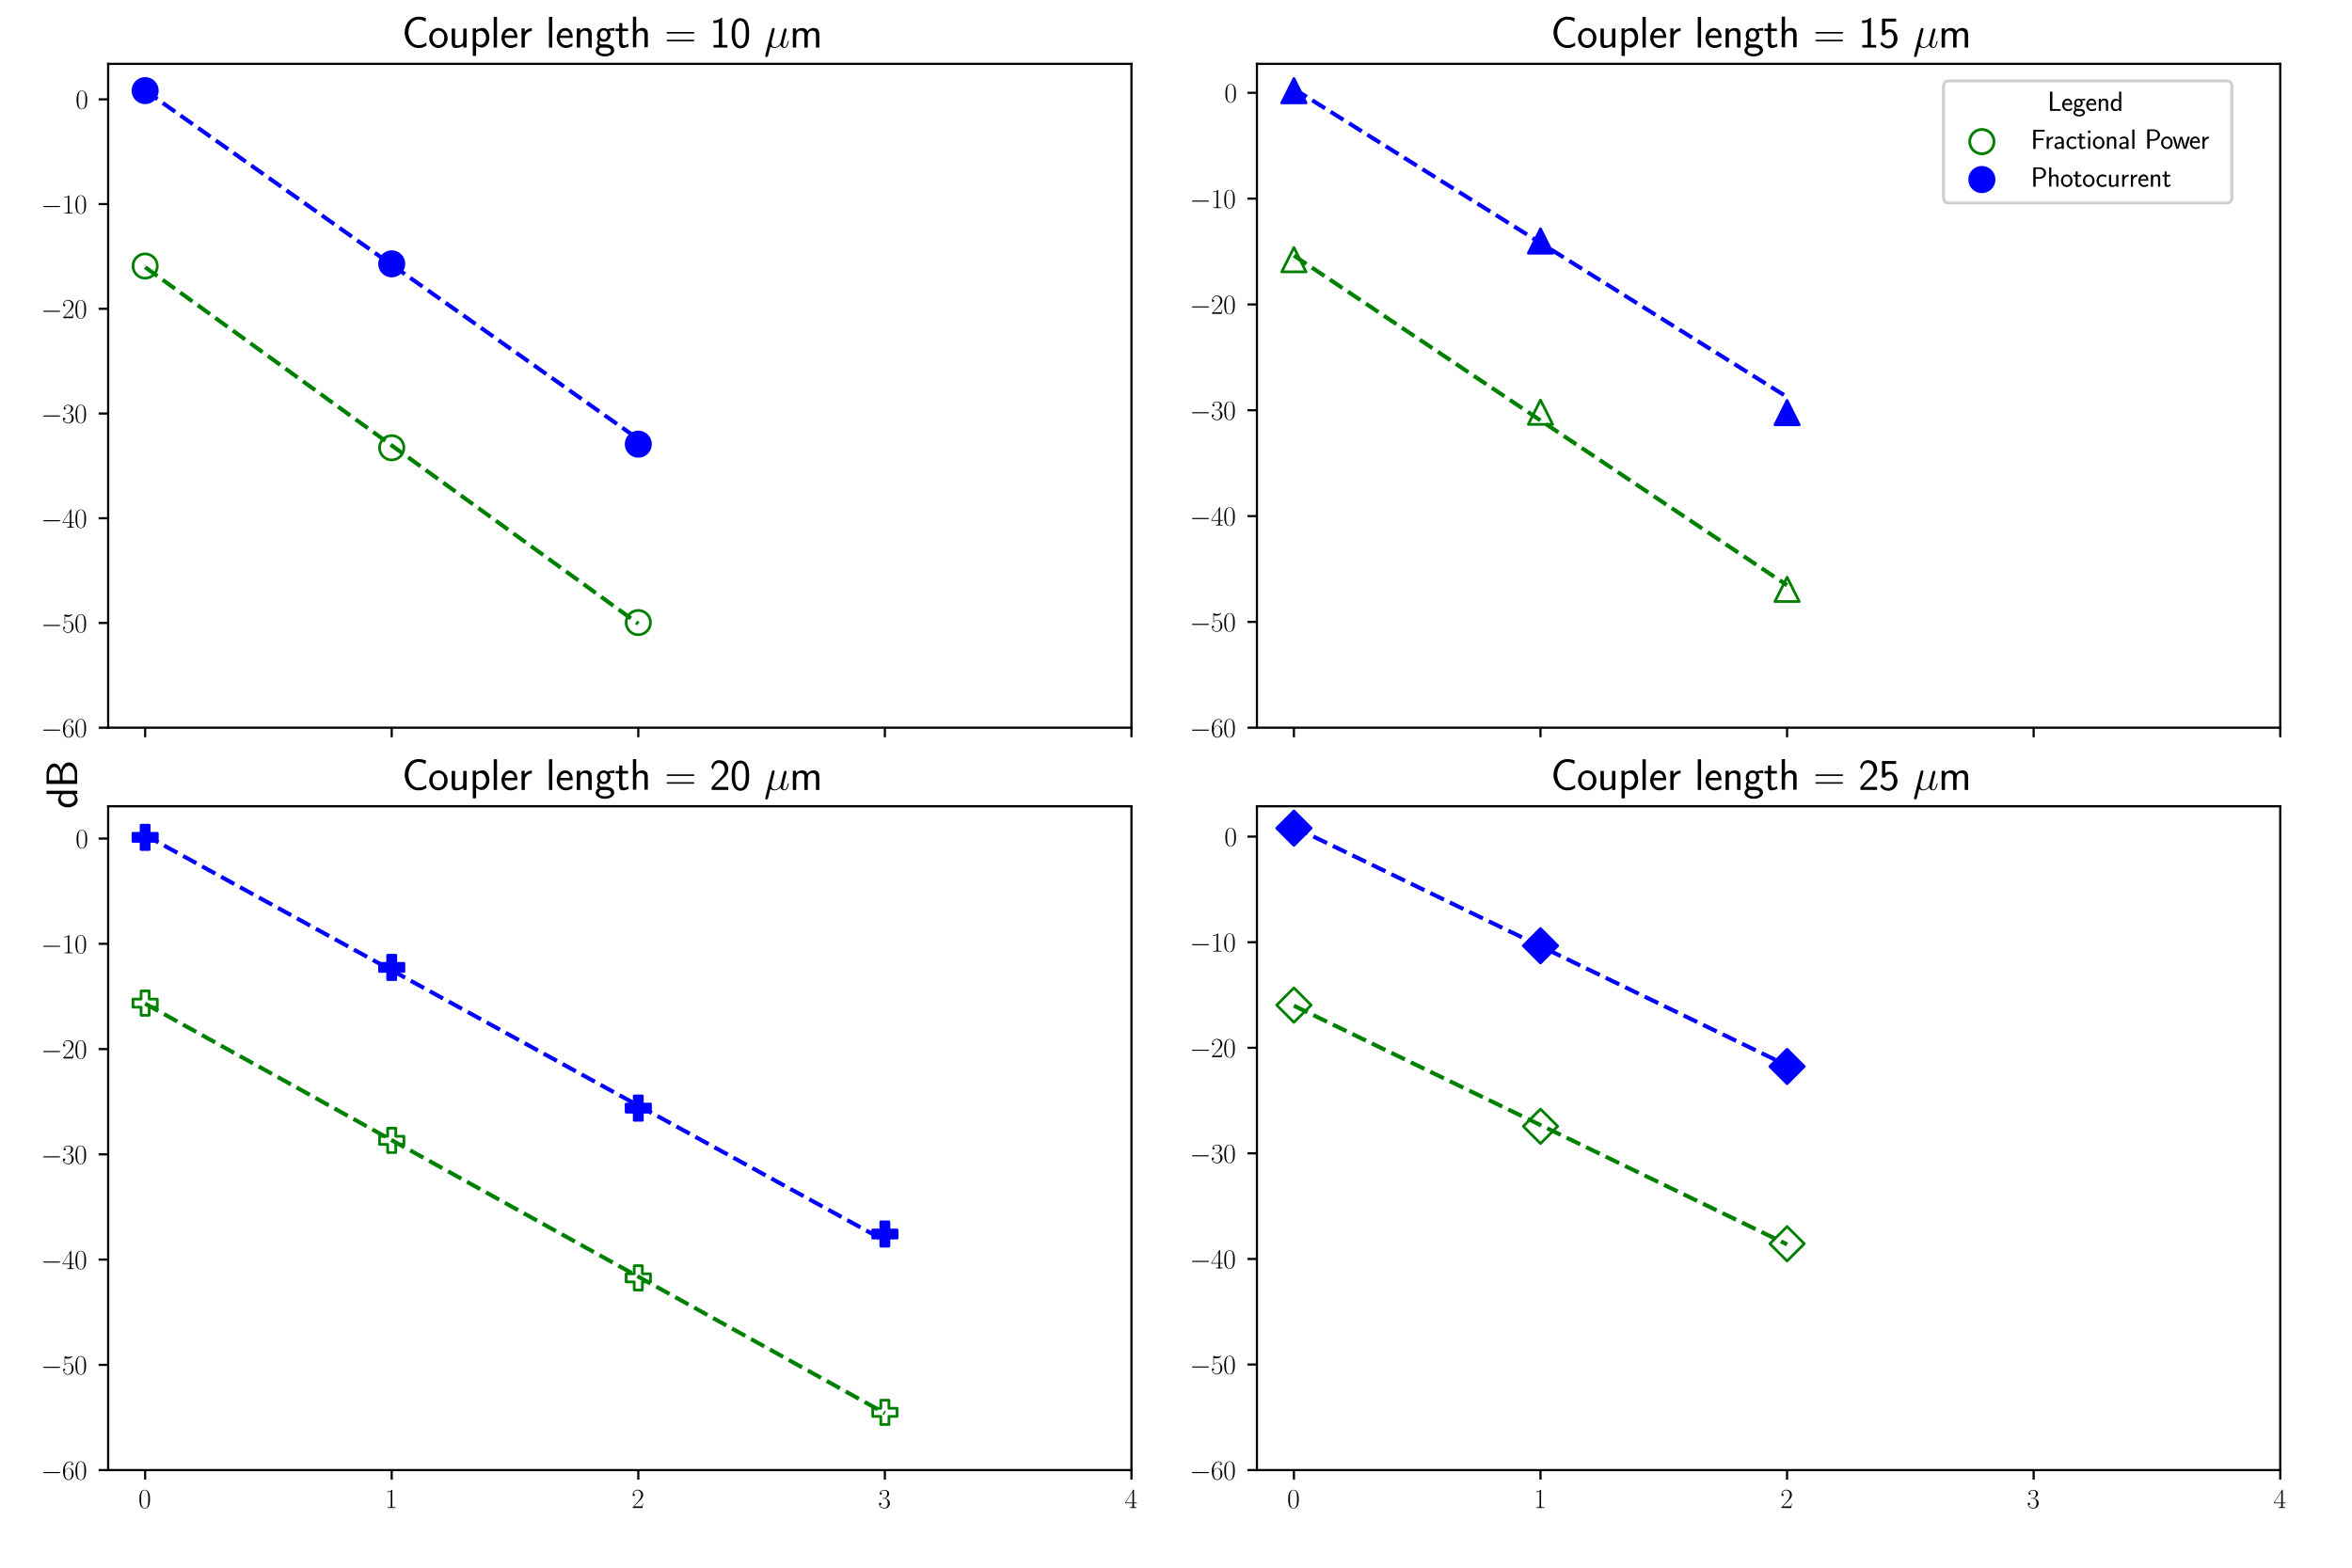 <?xml version="1.0" encoding="utf-8" standalone="no"?>
<!DOCTYPE svg PUBLIC "-//W3C//DTD SVG 1.1//EN"
  "http://www.w3.org/Graphics/SVG/1.1/DTD/svg11.dtd">
<svg xmlns:xlink="http://www.w3.org/1999/xlink" width="864pt" height="576pt" viewBox="0 0 864 576" xmlns="http://www.w3.org/2000/svg" version="1.1">
 <defs>
  <style type="text/css">*{stroke-linejoin: round; stroke-linecap: butt}</style>
 </defs>
 <g id="figure_1">
  <g id="patch_1">
   <path d="M 0 576 
L 864 576 
L 864 0 
L 0 0 
z
" style="fill: #ffffff"/>
  </g>
  <g id="axes_1">
   <g id="patch_2">
    <path d="M 39.73 267.374 
L 415.635 267.374 
L 415.635 23.459 
L 39.73 23.459 
z
" style="fill: #ffffff"/>
   </g>
   <g id="matplotlib.axis_1">
    <g id="xtick_1">
     <g id="line2d_1">
      <defs>
       <path id="mb57a21b777" d="M 0 0 
L 0 3.5 
" style="stroke: #000000; stroke-width: 0.8"/>
      </defs>
      <g>
       <use xlink:href="#mb57a21b777" x="53.317" y="267.374" style="stroke: #000000; stroke-width: 0.8"/>
      </g>
     </g>
    </g>
    <g id="xtick_2">
     <g id="line2d_2">
      <g>
       <use xlink:href="#mb57a21b777" x="143.896" y="267.374" style="stroke: #000000; stroke-width: 0.8"/>
      </g>
     </g>
    </g>
    <g id="xtick_3">
     <g id="line2d_3">
      <g>
       <use xlink:href="#mb57a21b777" x="234.476" y="267.374" style="stroke: #000000; stroke-width: 0.8"/>
      </g>
     </g>
    </g>
    <g id="xtick_4">
     <g id="line2d_4">
      <g>
       <use xlink:href="#mb57a21b777" x="325.055" y="267.374" style="stroke: #000000; stroke-width: 0.8"/>
      </g>
     </g>
    </g>
    <g id="xtick_5">
     <g id="line2d_5">
      <g>
       <use xlink:href="#mb57a21b777" x="415.635" y="267.374" style="stroke: #000000; stroke-width: 0.8"/>
      </g>
     </g>
    </g>
   </g>
   <g id="matplotlib.axis_2">
    <g id="ytick_1">
     <g id="line2d_6">
      <defs>
       <path id="m914c378e57" d="M 0 0 
L -3.5 0 
" style="stroke: #000000; stroke-width: 0.8"/>
      </defs>
      <g>
       <use xlink:href="#m914c378e57" x="39.73" y="36.495" style="stroke: #000000; stroke-width: 0.8"/>
      </g>
     </g>
     <g id="text_1">
      <!-- $\mathdefault{0}$ -->
      <g transform="translate(27.749 39.954) scale(0.1 -0.1)">
       <defs>
        <path id="CMR17-30" d="M 2688 2025 
C 2688 2416 2682 3080 2413 3591 
C 2176 4039 1798 4198 1466 4198 
C 1158 4198 768 4058 525 3597 
C 269 3118 243 2524 243 2025 
C 243 1661 250 1106 448 619 
C 723 -39 1216 -128 1466 -128 
C 1760 -128 2208 -7 2470 600 
C 2662 1042 2688 1559 2688 2025 
z
M 1466 -26 
C 1056 -26 813 325 723 812 
C 653 1188 653 1738 653 2096 
C 653 2588 653 2997 736 3387 
C 858 3929 1216 4096 1466 4096 
C 1728 4096 2067 3923 2189 3400 
C 2272 3036 2278 2607 2278 2096 
C 2278 1680 2278 1169 2202 792 
C 2067 95 1690 -26 1466 -26 
z
" transform="scale(0.016)"/>
       </defs>
       <use xlink:href="#CMR17-30" transform="scale(0.996)"/>
      </g>
     </g>
    </g>
    <g id="ytick_2">
     <g id="line2d_7">
      <g>
       <use xlink:href="#m914c378e57" x="39.73" y="74.975" style="stroke: #000000; stroke-width: 0.8"/>
      </g>
     </g>
     <g id="text_2">
      <!-- $\mathdefault{−10}$ -->
      <g transform="translate(15.019 78.434) scale(0.1 -0.1)">
       <defs>
        <path id="CMSY10-0" d="M 4218 1472 
C 4326 1472 4442 1472 4442 1600 
C 4442 1728 4326 1728 4218 1728 
L 755 1728 
C 646 1728 531 1728 531 1600 
C 531 1472 646 1472 755 1472 
L 4218 1472 
z
" transform="scale(0.016)"/>
        <path id="CMR17-31" d="M 1702 4058 
C 1702 4192 1696 4192 1606 4192 
C 1357 3916 979 3827 621 3827 
C 602 3827 570 3827 563 3808 
C 557 3795 557 3782 557 3648 
C 755 3648 1088 3686 1344 3839 
L 1344 461 
C 1344 236 1331 160 781 160 
L 589 160 
L 589 0 
C 896 0 1216 0 1523 0 
C 1830 0 2150 0 2458 0 
L 2458 160 
L 2266 160 
C 1715 160 1702 230 1702 458 
L 1702 4058 
z
" transform="scale(0.016)"/>
       </defs>
       <use xlink:href="#CMSY10-0" transform="scale(0.996)"/>
       <use xlink:href="#CMR17-31" transform="translate(77.487 0) scale(0.996)"/>
       <use xlink:href="#CMR17-30" transform="translate(123.178 0) scale(0.996)"/>
      </g>
     </g>
    </g>
    <g id="ytick_3">
     <g id="line2d_8">
      <g>
       <use xlink:href="#m914c378e57" x="39.73" y="113.455" style="stroke: #000000; stroke-width: 0.8"/>
      </g>
     </g>
     <g id="text_3">
      <!-- $\mathdefault{−20}$ -->
      <g transform="translate(15.019 116.914) scale(0.1 -0.1)">
       <defs>
        <path id="CMR17-32" d="M 2669 989 
L 2554 989 
C 2490 536 2438 459 2413 420 
C 2381 369 1920 369 1830 369 
L 602 369 
C 832 619 1280 1072 1824 1597 
C 2214 1967 2669 2402 2669 3035 
C 2669 3790 2067 4224 1395 4224 
C 691 4224 262 3604 262 3030 
C 262 2780 448 2748 525 2748 
C 589 2748 781 2787 781 3010 
C 781 3207 614 3264 525 3264 
C 486 3264 448 3258 422 3245 
C 544 3790 915 4058 1306 4058 
C 1862 4058 2227 3617 2227 3035 
C 2227 2479 1901 2000 1536 1584 
L 262 146 
L 262 0 
L 2515 0 
L 2669 989 
z
" transform="scale(0.016)"/>
       </defs>
       <use xlink:href="#CMSY10-0" transform="scale(0.996)"/>
       <use xlink:href="#CMR17-32" transform="translate(77.487 0) scale(0.996)"/>
       <use xlink:href="#CMR17-30" transform="translate(123.178 0) scale(0.996)"/>
      </g>
     </g>
    </g>
    <g id="ytick_4">
     <g id="line2d_9">
      <g>
       <use xlink:href="#m914c378e57" x="39.73" y="151.934" style="stroke: #000000; stroke-width: 0.8"/>
      </g>
     </g>
     <g id="text_4">
      <!-- $\mathdefault{−30}$ -->
      <g transform="translate(15.019 155.394) scale(0.1 -0.1)">
       <defs>
        <path id="CMR17-33" d="M 1414 2157 
C 1984 2157 2234 1662 2234 1090 
C 2234 320 1824 25 1453 25 
C 1114 25 563 194 390 693 
C 422 680 454 680 486 680 
C 640 680 755 782 755 948 
C 755 1133 614 1216 486 1216 
C 378 1216 211 1165 211 926 
C 211 335 787 -128 1466 -128 
C 2176 -128 2720 430 2720 1085 
C 2720 1707 2208 2157 1600 2227 
C 2086 2328 2554 2756 2554 3329 
C 2554 3820 2048 4179 1472 4179 
C 890 4179 378 3829 378 3329 
C 378 3110 544 3072 627 3072 
C 762 3072 877 3155 877 3321 
C 877 3486 762 3569 627 3569 
C 602 3569 570 3569 544 3557 
C 730 3959 1235 4032 1459 4032 
C 1683 4032 2106 3925 2106 3320 
C 2106 3143 2080 2828 1862 2550 
C 1670 2304 1453 2304 1242 2284 
C 1210 2284 1062 2269 1037 2269 
C 992 2263 966 2257 966 2208 
C 966 2163 973 2157 1101 2157 
L 1414 2157 
z
" transform="scale(0.016)"/>
       </defs>
       <use xlink:href="#CMSY10-0" transform="scale(0.996)"/>
       <use xlink:href="#CMR17-33" transform="translate(77.487 0) scale(0.996)"/>
       <use xlink:href="#CMR17-30" transform="translate(123.178 0) scale(0.996)"/>
      </g>
     </g>
    </g>
    <g id="ytick_5">
     <g id="line2d_10">
      <g>
       <use xlink:href="#m914c378e57" x="39.73" y="190.414" style="stroke: #000000; stroke-width: 0.8"/>
      </g>
     </g>
     <g id="text_5">
      <!-- $\mathdefault{−40}$ -->
      <g transform="translate(15.019 193.874) scale(0.1 -0.1)">
       <defs>
        <path id="CMR17-34" d="M 2150 4122 
C 2150 4256 2144 4256 2029 4256 
L 128 1254 
L 128 1088 
L 1779 1088 
L 1779 457 
C 1779 224 1766 160 1318 160 
L 1197 160 
L 1197 0 
C 1402 0 1747 0 1965 0 
C 2182 0 2528 0 2733 0 
L 2733 160 
L 2611 160 
C 2163 160 2150 224 2150 457 
L 2150 1088 
L 2803 1088 
L 2803 1254 
L 2150 1254 
L 2150 4122 
z
M 1798 3703 
L 1798 1254 
L 256 1254 
L 1798 3703 
z
" transform="scale(0.016)"/>
       </defs>
       <use xlink:href="#CMSY10-0" transform="scale(0.996)"/>
       <use xlink:href="#CMR17-34" transform="translate(77.487 0) scale(0.996)"/>
       <use xlink:href="#CMR17-30" transform="translate(123.178 0) scale(0.996)"/>
      </g>
     </g>
    </g>
    <g id="ytick_6">
     <g id="line2d_11">
      <g>
       <use xlink:href="#m914c378e57" x="39.73" y="228.894" style="stroke: #000000; stroke-width: 0.8"/>
      </g>
     </g>
     <g id="text_6">
      <!-- $\mathdefault{−50}$ -->
      <g transform="translate(15.019 232.353) scale(0.1 -0.1)">
       <defs>
        <path id="CMR17-35" d="M 730 3692 
C 794 3666 1056 3584 1325 3584 
C 1920 3584 2246 3911 2432 4100 
C 2432 4157 2432 4192 2394 4192 
C 2387 4192 2374 4192 2323 4163 
C 2099 4058 1837 3973 1517 3973 
C 1325 3973 1037 3999 723 4139 
C 653 4171 640 4171 634 4171 
C 602 4171 595 4164 595 4037 
L 595 2203 
C 595 2089 595 2057 659 2057 
C 691 2057 704 2070 736 2114 
C 941 2401 1222 2522 1542 2522 
C 1766 2522 2246 2382 2246 1289 
C 2246 1085 2246 715 2054 421 
C 1894 159 1645 25 1370 25 
C 947 25 518 320 403 814 
C 429 807 480 795 506 795 
C 589 795 749 840 749 1038 
C 749 1210 627 1280 506 1280 
C 358 1280 262 1190 262 1011 
C 262 454 704 -128 1382 -128 
C 2042 -128 2669 440 2669 1264 
C 2669 2030 2170 2624 1549 2624 
C 1222 2624 947 2503 730 2274 
L 730 3692 
z
" transform="scale(0.016)"/>
       </defs>
       <use xlink:href="#CMSY10-0" transform="scale(0.996)"/>
       <use xlink:href="#CMR17-35" transform="translate(77.487 0) scale(0.996)"/>
       <use xlink:href="#CMR17-30" transform="translate(123.178 0) scale(0.996)"/>
      </g>
     </g>
    </g>
    <g id="ytick_7">
     <g id="line2d_12">
      <g>
       <use xlink:href="#m914c378e57" x="39.73" y="267.374" style="stroke: #000000; stroke-width: 0.8"/>
      </g>
     </g>
     <g id="text_7">
      <!-- $\mathdefault{−60}$ -->
      <g transform="translate(15.019 270.833) scale(0.1 -0.1)">
       <defs>
        <path id="CMR17-36" d="M 678 2176 
C 678 3690 1395 4032 1811 4032 
C 1946 4032 2272 4009 2400 3776 
C 2298 3776 2106 3776 2106 3553 
C 2106 3381 2246 3323 2336 3323 
C 2394 3323 2566 3348 2566 3560 
C 2566 3954 2246 4179 1805 4179 
C 1043 4179 243 3390 243 1984 
C 243 253 966 -128 1478 -128 
C 2099 -128 2688 427 2688 1283 
C 2688 2081 2170 2662 1517 2662 
C 1126 2662 838 2407 678 1960 
L 678 2176 
z
M 1478 25 
C 691 25 691 1200 691 1436 
C 691 1896 909 2560 1504 2560 
C 1613 2560 1926 2560 2138 2120 
C 2253 1870 2253 1609 2253 1289 
C 2253 944 2253 690 2118 434 
C 1978 171 1773 25 1478 25 
z
" transform="scale(0.016)"/>
       </defs>
       <use xlink:href="#CMSY10-0" transform="scale(0.996)"/>
       <use xlink:href="#CMR17-36" transform="translate(77.487 0) scale(0.996)"/>
       <use xlink:href="#CMR17-30" transform="translate(123.178 0) scale(0.996)"/>
      </g>
     </g>
    </g>
   </g>
   <g id="PathCollection_1">
    <defs>
     <path id="C0_0_33d7102dcb" d="M 0 4.472 
C 1.186 4.472 2.324 4.001 3.162 3.162 
C 4.001 2.324 4.472 1.186 4.472 -0 
C 4.472 -1.186 4.001 -2.324 3.162 -3.162 
C 2.324 -4.001 1.186 -4.472 0 -4.472 
C -1.186 -4.472 -2.324 -4.001 -3.162 -3.162 
C -4.001 -2.324 -4.472 -1.186 -4.472 0 
C -4.472 1.186 -4.001 2.324 -3.162 3.162 
C -2.324 4.001 -1.186 4.472 0 4.472 
z
"/>
    </defs>
    <g clip-path="url(#p353cdd03a1)">
     <use xlink:href="#C0_0_33d7102dcb" x="53.317" y="97.744" style="fill: none; stroke: #008000"/>
    </g>
    <g clip-path="url(#p353cdd03a1)">
     <use xlink:href="#C0_0_33d7102dcb" x="143.896" y="164.521" style="fill: none; stroke: #008000"/>
    </g>
    <g clip-path="url(#p353cdd03a1)">
     <use xlink:href="#C0_0_33d7102dcb" x="234.476" y="228.747" style="fill: none; stroke: #008000"/>
    </g>
   </g>
   <g id="PathCollection_2">
    <defs>
     <path id="mf9f68ceb99" d="M 0 4.472 
C 1.186 4.472 2.324 4.001 3.162 3.162 
C 4.001 2.324 4.472 1.186 4.472 0 
C 4.472 -1.186 4.001 -2.324 3.162 -3.162 
C 2.324 -4.001 1.186 -4.472 0 -4.472 
C -1.186 -4.472 -2.324 -4.001 -3.162 -3.162 
C -4.001 -2.324 -4.472 -1.186 -4.472 0 
C -4.472 1.186 -4.001 2.324 -3.162 3.162 
C -2.324 4.001 -1.186 4.472 0 4.472 
z
" style="stroke: #0000ff"/>
    </defs>
    <g clip-path="url(#p353cdd03a1)">
     <use xlink:href="#mf9f68ceb99" x="53.317" y="33.295" style="fill: #0000ff; stroke: #0000ff"/>
     <use xlink:href="#mf9f68ceb99" x="143.896" y="96.943" style="fill: #0000ff; stroke: #0000ff"/>
     <use xlink:href="#mf9f68ceb99" x="234.476" y="163.196" style="fill: #0000ff; stroke: #0000ff"/>
    </g>
   </g>
   <g id="LineCollection_1">
    <path d="M 53.317 97.765 
L 53.317 97.722 
" clip-path="url(#p353cdd03a1)" style="fill: none; stroke: #008000; stroke-width: 1.5"/>
    <path d="M 143.896 164.543 
L 143.896 164.5 
" clip-path="url(#p353cdd03a1)" style="fill: none; stroke: #008000; stroke-width: 1.5"/>
    <path d="M 234.476 228.769 
L 234.476 228.726 
" clip-path="url(#p353cdd03a1)" style="fill: none; stroke: #008000; stroke-width: 1.5"/>
   </g>
   <g id="LineCollection_2">
    <path d="M 53.317 33.305 
L 53.317 33.284 
" clip-path="url(#p353cdd03a1)" style="fill: none; stroke: #0000ff; stroke-width: 1.5"/>
    <path d="M 143.896 96.965 
L 143.896 96.922 
" clip-path="url(#p353cdd03a1)" style="fill: none; stroke: #0000ff; stroke-width: 1.5"/>
    <path d="M 234.476 163.268 
L 234.476 163.124 
" clip-path="url(#p353cdd03a1)" style="fill: none; stroke: #0000ff; stroke-width: 1.5"/>
   </g>
   <g id="line2d_13">
    <path d="M 53.317 98.169 
L 143.896 163.671 
L 234.476 229.172 
" clip-path="url(#p353cdd03a1)" style="fill: none; stroke-dasharray: 5.55,2.4; stroke-dashoffset: 0; stroke: #008000; stroke-width: 1.5"/>
   </g>
   <g id="line2d_14">
    <path d="M 53.317 33.255 
L 143.896 97.285 
L 234.476 161.315 
" clip-path="url(#p353cdd03a1)" style="fill: none; stroke-dasharray: 5.55,2.4; stroke-dashoffset: 0; stroke: #0000ff; stroke-width: 1.5"/>
   </g>
   <g id="patch_3">
    <path d="M 39.73 267.374 
L 39.73 23.459 
" style="fill: none; stroke: #000000; stroke-width: 0.8; stroke-linejoin: miter; stroke-linecap: square"/>
   </g>
   <g id="patch_4">
    <path d="M 415.635 267.374 
L 415.635 23.459 
" style="fill: none; stroke: #000000; stroke-width: 0.8; stroke-linejoin: miter; stroke-linecap: square"/>
   </g>
   <g id="patch_5">
    <path d="M 39.73 267.374 
L 415.635 267.374 
" style="fill: none; stroke: #000000; stroke-width: 0.8; stroke-linejoin: miter; stroke-linecap: square"/>
   </g>
   <g id="patch_6">
    <path d="M 39.73 23.459 
L 415.635 23.459 
" style="fill: none; stroke: #000000; stroke-width: 0.8; stroke-linejoin: miter; stroke-linecap: square"/>
   </g>
   <g id="text_8">
    <!-- Coupler length = 10 $\mu$m -->
    <g transform="translate(147.655 17.459) scale(0.16 -0.16)">
     <defs>
      <path id="CMSS17-43" d="M 3501 714 
C 3072 427 2874 344 2355 344 
C 1459 344 934 1303 934 2179 
C 934 3112 1472 4032 2381 4032 
C 2790 4032 3059 3918 3386 3715 
L 3475 4217 
C 3168 4370 2778 4440 2387 4440 
C 1158 4440 397 3316 397 2179 
C 397 927 1299 -64 2323 -64 
C 2874 -64 3066 -19 3539 280 
L 3501 714 
z
" transform="scale(0.016)"/>
      <path id="CMSS17-6f" d="M 2829 1356 
C 2829 2176 2221 2816 1504 2816 
C 768 2816 173 2157 173 1356 
C 173 544 787 -64 1498 -64 
C 2227 -64 2829 563 2829 1356 
z
M 1504 337 
C 1050 337 659 709 659 1408 
C 659 2151 1114 2427 1498 2427 
C 1914 2427 2342 2126 2342 1408 
C 2342 683 1926 337 1504 337 
z
" transform="scale(0.016)"/>
      <path id="CMSS17-75" d="M 2618 2739 
L 2131 2739 
L 2131 972 
C 2131 498 1786 306 1421 306 
C 998 306 960 447 960 709 
L 960 2739 
L 474 2739 
L 474 678 
C 474 179 646 -64 1088 -64 
C 1306 -64 1798 -13 2144 306 
L 2144 0 
L 2618 0 
L 2618 2739 
z
" transform="scale(0.016)"/>
      <path id="CMSS17-70" d="M 966 333 
C 1178 129 1466 -5 1773 -5 
C 2368 -5 2880 603 2880 1412 
C 2880 2159 2496 2816 1946 2816 
C 1626 2816 1242 2702 954 2472 
L 954 2765 
L 480 2765 
L 480 -1216 
L 966 -1216 
L 966 333 
z
M 966 2100 
C 1018 2176 1235 2415 1587 2415 
C 2035 2415 2394 1960 2394 1412 
C 2394 787 1958 384 1530 384 
C 1402 384 1267 415 1139 523 
C 966 674 966 768 966 857 
L 966 2100 
z
" transform="scale(0.016)"/>
      <path id="CMSS17-6c" d="M 947 4416 
L 474 4416 
L 474 0 
L 947 0 
L 947 4416 
z
" transform="scale(0.016)"/>
      <path id="CMSS17-65" d="M 2502 1377 
C 2502 1590 2490 2003 2285 2345 
C 2061 2713 1696 2816 1421 2816 
C 755 2816 192 2188 192 1375 
C 192 582 774 -64 1510 -64 
C 1798 -64 2150 19 2470 248 
C 2470 274 2458 414 2451 420 
C 2451 433 2432 630 2432 656 
C 2125 407 1773 325 1517 325 
C 1107 325 666 667 646 1377 
L 2502 1377 
z
M 698 1728 
C 781 2084 1062 2421 1421 2421 
C 1517 2421 1965 2421 2080 1728 
L 698 1728 
z
" transform="scale(0.016)"/>
      <path id="CMSS17-72" d="M 954 1363 
C 954 1965 1395 2368 1958 2368 
L 1958 2789 
C 1549 2789 1165 2585 934 2253 
L 934 2758 
L 480 2758 
L 480 0 
L 954 0 
L 954 1363 
z
" transform="scale(0.016)"/>
      <path id="CMSS17-6e" d="M 2618 1877 
C 2618 2283 2522 2816 1798 2816 
C 1389 2816 1120 2606 941 2389 
L 941 2758 
L 474 2758 
L 474 0 
L 960 0 
L 960 1559 
C 960 1964 1114 2428 1549 2428 
C 2112 2428 2131 2048 2131 1829 
L 2131 0 
L 2618 0 
L 2618 1877 
z
" transform="scale(0.016)"/>
      <path id="CMSS17-67" d="M 2848 2808 
C 2483 2808 2170 2738 1914 2617 
C 1702 2777 1485 2808 1338 2808 
C 781 2808 358 2349 358 1814 
C 358 1468 550 1207 563 1195 
C 448 1035 384 863 384 672 
C 384 448 474 289 544 200 
C 211 -3 166 -314 166 -435 
C 166 -898 749 -1280 1498 -1280 
C 2253 -1280 2835 -898 2835 -428 
C 2835 448 1856 448 1587 448 
L 1069 448 
C 973 448 717 448 717 791 
C 717 921 774 1004 781 1010 
C 877 940 1075 832 1338 832 
C 1869 832 2310 1278 2310 1827 
C 2310 2132 2170 2355 2112 2432 
L 2131 2432 
C 2150 2432 2419 2432 2515 2432 
C 2720 2432 2739 2429 2918 2419 
L 2848 2808 
z
M 1338 1182 
C 1120 1182 813 1315 813 1823 
C 813 2375 1165 2464 1331 2464 
C 1549 2464 1856 2331 1856 1823 
C 1856 1271 1504 1182 1338 1182 
z
M 1581 -10 
C 1734 -10 2381 -10 2381 -442 
C 2381 -714 1984 -929 1504 -929 
C 1018 -929 621 -720 621 -435 
C 621 -403 621 -10 1062 -10 
L 1581 -10 
z
" transform="scale(0.016)"/>
      <path id="CMSS17-74" d="M 1069 2368 
L 1901 2368 
L 1901 2737 
L 1069 2737 
L 1069 3520 
L 614 3520 
L 614 2737 
L 109 2737 
L 109 2368 
L 602 2368 
L 602 749 
C 602 384 685 -64 1107 -64 
C 1427 -64 1722 25 2003 172 
L 1901 548 
C 1747 414 1562 337 1363 337 
C 1082 337 1069 696 1069 856 
L 1069 2368 
z
" transform="scale(0.016)"/>
      <path id="CMSS17-68" d="M 2618 1891 
C 2618 2292 2522 2820 1798 2820 
C 1395 2820 1133 2623 947 2407 
L 947 4448 
L 474 4448 
L 474 32 
L 960 32 
L 960 1573 
C 960 1973 1114 2432 1549 2432 
C 2112 2432 2131 2056 2131 1839 
L 2131 32 
L 2618 32 
L 2618 1891 
z
" transform="scale(0.016)"/>
      <path id="CMSS17-3d" d="M 4147 2017 
C 4243 2017 4339 2017 4339 2125 
C 4339 2240 4230 2240 4122 2240 
L 550 2240 
C 442 2240 333 2240 333 2125 
C 333 2017 429 2017 525 2017 
L 4147 2017 
z
M 4122 896 
C 4230 896 4339 896 4339 1011 
C 4339 1119 4243 1119 4147 1119 
L 525 1119 
C 429 1119 333 1119 333 1011 
C 333 896 442 896 550 896 
L 4122 896 
z
" transform="scale(0.016)"/>
      <path id="CMSS17-31" d="M 1818 4288 
L 1696 4288 
C 1350 3940 947 3890 538 3890 
L 538 3520 
C 723 3520 1024 3520 1325 3667 
L 1325 369 
L 570 369 
L 570 0 
L 2573 0 
L 2573 369 
L 1818 369 
L 1818 4288 
z
" transform="scale(0.016)"/>
      <path id="CMSS17-30" d="M 2758 2044 
C 2758 2405 2752 3077 2490 3596 
C 2227 4096 1805 4229 1504 4229 
C 1069 4229 698 3975 506 3570 
C 301 3146 243 2709 243 2044 
C 243 1589 262 1031 493 543 
C 755 5 1197 -128 1498 -128 
C 1894 -128 2278 81 2496 518 
C 2720 974 2758 1474 2758 2044 
z
M 1498 261 
C 1011 261 864 811 819 995 
C 742 1310 730 1614 730 2114 
C 730 2506 730 2948 851 3297 
C 998 3701 1254 3840 1498 3840 
C 1971 3840 2125 3372 2176 3208 
C 2272 2873 2272 2481 2272 2114 
C 2272 1526 2272 261 1498 261 
z
" transform="scale(0.016)"/>
      <path id="CMMI12-16" d="M 922 140 
C 1082 -6 1318 -64 1536 -64 
C 1946 -64 2227 208 2374 405 
C 2438 69 2707 -64 2931 -64 
C 3123 -64 3277 50 3392 277 
C 3494 493 3584 879 3584 903 
C 3584 935 3558 960 3520 960 
C 3462 960 3456 928 3430 834 
C 3334 461 3213 64 2950 64 
C 2765 64 2752 229 2752 358 
C 2752 504 2810 735 2854 926 
L 3034 1615 
C 3059 1737 3130 2023 3162 2139 
C 3200 2292 3270 2567 3270 2592 
C 3270 2688 3194 2752 3098 2752 
C 3040 2752 2906 2726 2854 2535 
L 2406 760 
C 2374 632 2374 619 2291 517 
C 2214 409 1965 64 1562 64 
C 1203 64 1088 326 1088 625 
C 1088 811 1146 1034 1171 1143 
L 1459 2293 
C 1491 2414 1542 2618 1542 2657 
C 1542 2759 1459 2816 1376 2816 
C 1318 2816 1178 2797 1126 2592 
L 198 -1107 
C 192 -1139 179 -1177 179 -1216 
C 179 -1312 256 -1376 352 -1376 
C 538 -1376 576 -1228 621 -1050 
L 922 140 
z
" transform="scale(0.016)"/>
      <path id="CMSS17-6d" d="M 4288 1877 
C 4288 2308 4179 2816 3462 2816 
C 2982 2816 2694 2516 2566 2331 
C 2451 2670 2182 2816 1798 2816 
C 1363 2816 1088 2568 941 2389 
L 941 2758 
L 474 2758 
L 474 0 
L 960 0 
L 960 1559 
C 960 1939 1101 2428 1555 2428 
C 2138 2428 2138 2016 2138 1829 
L 2138 0 
L 2624 0 
L 2624 1559 
C 2624 1939 2765 2428 3219 2428 
C 3802 2428 3802 2016 3802 1829 
L 3802 0 
L 4288 0 
L 4288 1877 
z
" transform="scale(0.016)"/>
     </defs>
     <use xlink:href="#CMSS17-43" transform="scale(0.996)"/>
     <use xlink:href="#CMSS17-6f" transform="translate(59.856 0) scale(0.996)"/>
     <use xlink:href="#CMSS17-75" transform="translate(106.699 0) scale(0.996)"/>
     <use xlink:href="#CMSS17-70" transform="translate(154.904 0) scale(0.996)"/>
     <use xlink:href="#CMSS17-6c" transform="translate(203.109 0) scale(0.996)"/>
     <use xlink:href="#CMSS17-65" transform="translate(225.29 0) scale(0.996)"/>
     <use xlink:href="#CMSS17-72" transform="translate(266.929 0) scale(0.996)"/>
     <use xlink:href="#CMSS17-6c" transform="translate(330.068 0) scale(0.996)"/>
     <use xlink:href="#CMSS17-65" transform="translate(352.248 0) scale(0.996)"/>
     <use xlink:href="#CMSS17-6e" transform="translate(393.887 0) scale(0.996)"/>
     <use xlink:href="#CMSS17-67" transform="translate(442.092 0) scale(0.996)"/>
     <use xlink:href="#CMSS17-74" transform="translate(488.936 0) scale(0.996)"/>
     <use xlink:href="#CMSS17-68" transform="translate(522.767 0) scale(0.996)"/>
     <use xlink:href="#CMSS17-3d" transform="translate(602.201 0) scale(0.996)"/>
     <use xlink:href="#CMSS17-31" transform="translate(706.298 0) scale(0.996)"/>
     <use xlink:href="#CMSS17-30" transform="translate(753.142 0) scale(0.996)"/>
     <use xlink:href="#CMMI12-16" transform="translate(831.215 0) scale(0.996)"/>
     <use xlink:href="#CMSS17-6d" transform="translate(889.906 0) scale(0.996)"/>
    </g>
   </g>
  </g>
  <g id="axes_2">
   <g id="patch_7">
    <path d="M 461.73 267.374 
L 837.635 267.374 
L 837.635 23.459 
L 461.73 23.459 
z
" style="fill: #ffffff"/>
   </g>
   <g id="matplotlib.axis_3">
    <g id="xtick_6">
     <g id="line2d_15">
      <g>
       <use xlink:href="#mb57a21b777" x="475.317" y="267.374" style="stroke: #000000; stroke-width: 0.8"/>
      </g>
     </g>
    </g>
    <g id="xtick_7">
     <g id="line2d_16">
      <g>
       <use xlink:href="#mb57a21b777" x="565.896" y="267.374" style="stroke: #000000; stroke-width: 0.8"/>
      </g>
     </g>
    </g>
    <g id="xtick_8">
     <g id="line2d_17">
      <g>
       <use xlink:href="#mb57a21b777" x="656.476" y="267.374" style="stroke: #000000; stroke-width: 0.8"/>
      </g>
     </g>
    </g>
    <g id="xtick_9">
     <g id="line2d_18">
      <g>
       <use xlink:href="#mb57a21b777" x="747.055" y="267.374" style="stroke: #000000; stroke-width: 0.8"/>
      </g>
     </g>
    </g>
    <g id="xtick_10">
     <g id="line2d_19">
      <g>
       <use xlink:href="#mb57a21b777" x="837.635" y="267.374" style="stroke: #000000; stroke-width: 0.8"/>
      </g>
     </g>
    </g>
   </g>
   <g id="matplotlib.axis_4">
    <g id="ytick_8">
     <g id="line2d_20">
      <g>
       <use xlink:href="#m914c378e57" x="461.73" y="34.101" style="stroke: #000000; stroke-width: 0.8"/>
      </g>
     </g>
     <g id="text_9">
      <!-- $\mathdefault{0}$ -->
      <g transform="translate(449.749 37.56) scale(0.1 -0.1)">
       <use xlink:href="#CMR17-30" transform="scale(0.996)"/>
      </g>
     </g>
    </g>
    <g id="ytick_9">
     <g id="line2d_21">
      <g>
       <use xlink:href="#m914c378e57" x="461.73" y="72.98" style="stroke: #000000; stroke-width: 0.8"/>
      </g>
     </g>
     <g id="text_10">
      <!-- $\mathdefault{−10}$ -->
      <g transform="translate(437.019 76.439) scale(0.1 -0.1)">
       <use xlink:href="#CMSY10-0" transform="scale(0.996)"/>
       <use xlink:href="#CMR17-31" transform="translate(77.487 0) scale(0.996)"/>
       <use xlink:href="#CMR17-30" transform="translate(123.178 0) scale(0.996)"/>
      </g>
     </g>
    </g>
    <g id="ytick_10">
     <g id="line2d_22">
      <g>
       <use xlink:href="#m914c378e57" x="461.73" y="111.859" style="stroke: #000000; stroke-width: 0.8"/>
      </g>
     </g>
     <g id="text_11">
      <!-- $\mathdefault{−20}$ -->
      <g transform="translate(437.019 115.318) scale(0.1 -0.1)">
       <use xlink:href="#CMSY10-0" transform="scale(0.996)"/>
       <use xlink:href="#CMR17-32" transform="translate(77.487 0) scale(0.996)"/>
       <use xlink:href="#CMR17-30" transform="translate(123.178 0) scale(0.996)"/>
      </g>
     </g>
    </g>
    <g id="ytick_11">
     <g id="line2d_23">
      <g>
       <use xlink:href="#m914c378e57" x="461.73" y="150.738" style="stroke: #000000; stroke-width: 0.8"/>
      </g>
     </g>
     <g id="text_12">
      <!-- $\mathdefault{−30}$ -->
      <g transform="translate(437.019 154.197) scale(0.1 -0.1)">
       <use xlink:href="#CMSY10-0" transform="scale(0.996)"/>
       <use xlink:href="#CMR17-33" transform="translate(77.487 0) scale(0.996)"/>
       <use xlink:href="#CMR17-30" transform="translate(123.178 0) scale(0.996)"/>
      </g>
     </g>
    </g>
    <g id="ytick_12">
     <g id="line2d_24">
      <g>
       <use xlink:href="#m914c378e57" x="461.73" y="189.616" style="stroke: #000000; stroke-width: 0.8"/>
      </g>
     </g>
     <g id="text_13">
      <!-- $\mathdefault{−40}$ -->
      <g transform="translate(437.019 193.076) scale(0.1 -0.1)">
       <use xlink:href="#CMSY10-0" transform="scale(0.996)"/>
       <use xlink:href="#CMR17-34" transform="translate(77.487 0) scale(0.996)"/>
       <use xlink:href="#CMR17-30" transform="translate(123.178 0) scale(0.996)"/>
      </g>
     </g>
    </g>
    <g id="ytick_13">
     <g id="line2d_25">
      <g>
       <use xlink:href="#m914c378e57" x="461.73" y="228.495" style="stroke: #000000; stroke-width: 0.8"/>
      </g>
     </g>
     <g id="text_14">
      <!-- $\mathdefault{−50}$ -->
      <g transform="translate(437.019 231.954) scale(0.1 -0.1)">
       <use xlink:href="#CMSY10-0" transform="scale(0.996)"/>
       <use xlink:href="#CMR17-35" transform="translate(77.487 0) scale(0.996)"/>
       <use xlink:href="#CMR17-30" transform="translate(123.178 0) scale(0.996)"/>
      </g>
     </g>
    </g>
    <g id="ytick_14">
     <g id="line2d_26">
      <g>
       <use xlink:href="#m914c378e57" x="461.73" y="267.374" style="stroke: #000000; stroke-width: 0.8"/>
      </g>
     </g>
     <g id="text_15">
      <!-- $\mathdefault{−60}$ -->
      <g transform="translate(437.019 270.833) scale(0.1 -0.1)">
       <use xlink:href="#CMSY10-0" transform="scale(0.996)"/>
       <use xlink:href="#CMR17-36" transform="translate(77.487 0) scale(0.996)"/>
       <use xlink:href="#CMR17-30" transform="translate(123.178 0) scale(0.996)"/>
      </g>
     </g>
    </g>
   </g>
   <g id="PathCollection_3">
    <path d="M 475.317 90.938 
L 470.845 99.882 
L 479.789 99.882 
L 475.317 90.938 
z
" clip-path="url(#p0e4f881887)" style="fill: none; stroke: #008000"/>
    <path d="M 565.896 146.977 
L 561.424 155.922 
L 570.369 155.922 
L 565.896 146.977 
z
" clip-path="url(#p0e4f881887)" style="fill: none; stroke: #008000"/>
    <path d="M 656.476 212.074 
L 652.004 221.018 
L 660.948 221.018 
L 656.476 212.074 
z
" clip-path="url(#p0e4f881887)" style="fill: none; stroke: #008000"/>
   </g>
   <g id="PathCollection_4">
    <defs>
     <path id="m63feece53d" d="M 0 -4.472 
L -4.472 4.472 
L 4.472 4.472 
z
" style="stroke: #0000ff"/>
    </defs>
    <g clip-path="url(#p0e4f881887)">
     <use xlink:href="#m63feece53d" x="475.317" y="33.324" style="fill: #0000ff; stroke: #0000ff"/>
     <use xlink:href="#m63feece53d" x="565.896" y="88.56" style="fill: #0000ff; stroke: #0000ff"/>
     <use xlink:href="#m63feece53d" x="656.476" y="151.612" style="fill: #0000ff; stroke: #0000ff"/>
    </g>
   </g>
   <g id="LineCollection_3">
    <path d="M 475.317 95.431 
L 475.317 95.388 
" clip-path="url(#p0e4f881887)" style="fill: none; stroke: #008000; stroke-width: 1.5"/>
    <path d="M 565.896 151.471 
L 565.896 151.428 
" clip-path="url(#p0e4f881887)" style="fill: none; stroke: #008000; stroke-width: 1.5"/>
    <path d="M 656.476 216.568 
L 656.476 216.524 
" clip-path="url(#p0e4f881887)" style="fill: none; stroke: #008000; stroke-width: 1.5"/>
   </g>
   <g id="LineCollection_4">
    <path d="M 475.317 33.355 
L 475.317 33.294 
" clip-path="url(#p0e4f881887)" style="fill: none; stroke: #0000ff; stroke-width: 1.5"/>
    <path d="M 565.896 88.582 
L 565.896 88.538 
" clip-path="url(#p0e4f881887)" style="fill: none; stroke: #0000ff; stroke-width: 1.5"/>
    <path d="M 656.476 151.701 
L 656.476 151.523 
" clip-path="url(#p0e4f881887)" style="fill: none; stroke: #0000ff; stroke-width: 1.5"/>
   </g>
   <g id="line2d_27">
    <path d="M 475.317 93.9 
L 565.896 154.468 
L 656.476 215.037 
" clip-path="url(#p0e4f881887)" style="fill: none; stroke-dasharray: 5.55,2.4; stroke-dashoffset: 0; stroke: #008000; stroke-width: 1.5"/>
   </g>
   <g id="line2d_28">
    <path d="M 475.317 32.655 
L 565.896 89.255 
L 656.476 145.854 
" clip-path="url(#p0e4f881887)" style="fill: none; stroke-dasharray: 5.55,2.4; stroke-dashoffset: 0; stroke: #0000ff; stroke-width: 1.5"/>
   </g>
   <g id="patch_8">
    <path d="M 461.73 267.374 
L 461.73 23.459 
" style="fill: none; stroke: #000000; stroke-width: 0.8; stroke-linejoin: miter; stroke-linecap: square"/>
   </g>
   <g id="patch_9">
    <path d="M 837.635 267.374 
L 837.635 23.459 
" style="fill: none; stroke: #000000; stroke-width: 0.8; stroke-linejoin: miter; stroke-linecap: square"/>
   </g>
   <g id="patch_10">
    <path d="M 461.73 267.374 
L 837.635 267.374 
" style="fill: none; stroke: #000000; stroke-width: 0.8; stroke-linejoin: miter; stroke-linecap: square"/>
   </g>
   <g id="patch_11">
    <path d="M 461.73 23.459 
L 837.635 23.459 
" style="fill: none; stroke: #000000; stroke-width: 0.8; stroke-linejoin: miter; stroke-linecap: square"/>
   </g>
   <g id="text_16">
    <!-- Coupler length = 15 $\mu$m -->
    <g transform="translate(569.655 17.459) scale(0.16 -0.16)">
     <defs>
      <path id="CMSS17-35" d="M 934 3752 
L 2502 3752 
L 2502 4160 
L 467 4160 
L 467 1781 
L 896 1781 
C 1011 2046 1248 2240 1555 2240 
C 1843 2240 2163 1989 2163 1266 
C 2163 493 1709 267 1376 267 
C 966 267 589 512 422 851 
L 218 499 
C 512 49 992 -128 1376 -128 
C 2118 -128 2701 497 2701 1253 
C 2701 2030 2182 2629 1562 2629 
C 1338 2629 1120 2553 934 2399 
L 934 3752 
z
" transform="scale(0.016)"/>
     </defs>
     <use xlink:href="#CMSS17-43" transform="scale(0.996)"/>
     <use xlink:href="#CMSS17-6f" transform="translate(59.856 0) scale(0.996)"/>
     <use xlink:href="#CMSS17-75" transform="translate(106.699 0) scale(0.996)"/>
     <use xlink:href="#CMSS17-70" transform="translate(154.904 0) scale(0.996)"/>
     <use xlink:href="#CMSS17-6c" transform="translate(203.109 0) scale(0.996)"/>
     <use xlink:href="#CMSS17-65" transform="translate(225.29 0) scale(0.996)"/>
     <use xlink:href="#CMSS17-72" transform="translate(266.929 0) scale(0.996)"/>
     <use xlink:href="#CMSS17-6c" transform="translate(330.068 0) scale(0.996)"/>
     <use xlink:href="#CMSS17-65" transform="translate(352.248 0) scale(0.996)"/>
     <use xlink:href="#CMSS17-6e" transform="translate(393.887 0) scale(0.996)"/>
     <use xlink:href="#CMSS17-67" transform="translate(442.092 0) scale(0.996)"/>
     <use xlink:href="#CMSS17-74" transform="translate(488.936 0) scale(0.996)"/>
     <use xlink:href="#CMSS17-68" transform="translate(522.767 0) scale(0.996)"/>
     <use xlink:href="#CMSS17-3d" transform="translate(602.201 0) scale(0.996)"/>
     <use xlink:href="#CMSS17-31" transform="translate(706.298 0) scale(0.996)"/>
     <use xlink:href="#CMSS17-35" transform="translate(753.142 0) scale(0.996)"/>
     <use xlink:href="#CMMI12-16" transform="translate(831.215 0) scale(0.996)"/>
     <use xlink:href="#CMSS17-6d" transform="translate(889.906 0) scale(0.996)"/>
    </g>
   </g>
  </g>
  <g id="axes_3">
   <g id="patch_12">
    <path d="M 39.73 540.144 
L 415.635 540.144 
L 415.635 296.23 
L 39.73 296.23 
z
" style="fill: #ffffff"/>
   </g>
   <g id="matplotlib.axis_5">
    <g id="xtick_11">
     <g id="line2d_29">
      <g>
       <use xlink:href="#mb57a21b777" x="53.317" y="540.144" style="stroke: #000000; stroke-width: 0.8"/>
      </g>
     </g>
     <g id="text_17">
      <!-- $\mathdefault{0}$ -->
      <g transform="translate(50.826 554.063) scale(0.1 -0.1)">
       <use xlink:href="#CMR17-30" transform="scale(0.996)"/>
      </g>
     </g>
    </g>
    <g id="xtick_12">
     <g id="line2d_30">
      <g>
       <use xlink:href="#mb57a21b777" x="143.896" y="540.144" style="stroke: #000000; stroke-width: 0.8"/>
      </g>
     </g>
     <g id="text_18">
      <!-- $\mathdefault{1}$ -->
      <g transform="translate(141.406 554.063) scale(0.1 -0.1)">
       <use xlink:href="#CMR17-31" transform="scale(0.996)"/>
      </g>
     </g>
    </g>
    <g id="xtick_13">
     <g id="line2d_31">
      <g>
       <use xlink:href="#mb57a21b777" x="234.476" y="540.144" style="stroke: #000000; stroke-width: 0.8"/>
      </g>
     </g>
     <g id="text_19">
      <!-- $\mathdefault{2}$ -->
      <g transform="translate(231.985 554.063) scale(0.1 -0.1)">
       <use xlink:href="#CMR17-32" transform="scale(0.996)"/>
      </g>
     </g>
    </g>
    <g id="xtick_14">
     <g id="line2d_32">
      <g>
       <use xlink:href="#mb57a21b777" x="325.055" y="540.144" style="stroke: #000000; stroke-width: 0.8"/>
      </g>
     </g>
     <g id="text_20">
      <!-- $\mathdefault{3}$ -->
      <g transform="translate(322.565 554.063) scale(0.1 -0.1)">
       <use xlink:href="#CMR17-33" transform="scale(0.996)"/>
      </g>
     </g>
    </g>
    <g id="xtick_15">
     <g id="line2d_33">
      <g>
       <use xlink:href="#mb57a21b777" x="415.635" y="540.144" style="stroke: #000000; stroke-width: 0.8"/>
      </g>
     </g>
     <g id="text_21">
      <!-- $\mathdefault{4}$ -->
      <g transform="translate(413.144 554.063) scale(0.1 -0.1)">
       <use xlink:href="#CMR17-34" transform="scale(0.996)"/>
      </g>
     </g>
    </g>
   </g>
   <g id="matplotlib.axis_6">
    <g id="ytick_15">
     <g id="line2d_34">
      <g>
       <use xlink:href="#m914c378e57" x="39.73" y="308.105" style="stroke: #000000; stroke-width: 0.8"/>
      </g>
     </g>
     <g id="text_22">
      <!-- $\mathdefault{0}$ -->
      <g transform="translate(27.749 311.565) scale(0.1 -0.1)">
       <use xlink:href="#CMR17-30" transform="scale(0.996)"/>
      </g>
     </g>
    </g>
    <g id="ytick_16">
     <g id="line2d_35">
      <g>
       <use xlink:href="#m914c378e57" x="39.73" y="346.779" style="stroke: #000000; stroke-width: 0.8"/>
      </g>
     </g>
     <g id="text_23">
      <!-- $\mathdefault{−10}$ -->
      <g transform="translate(15.019 350.238) scale(0.1 -0.1)">
       <use xlink:href="#CMSY10-0" transform="scale(0.996)"/>
       <use xlink:href="#CMR17-31" transform="translate(77.487 0) scale(0.996)"/>
       <use xlink:href="#CMR17-30" transform="translate(123.178 0) scale(0.996)"/>
      </g>
     </g>
    </g>
    <g id="ytick_17">
     <g id="line2d_36">
      <g>
       <use xlink:href="#m914c378e57" x="39.73" y="385.452" style="stroke: #000000; stroke-width: 0.8"/>
      </g>
     </g>
     <g id="text_24">
      <!-- $\mathdefault{−20}$ -->
      <g transform="translate(15.019 388.911) scale(0.1 -0.1)">
       <use xlink:href="#CMSY10-0" transform="scale(0.996)"/>
       <use xlink:href="#CMR17-32" transform="translate(77.487 0) scale(0.996)"/>
       <use xlink:href="#CMR17-30" transform="translate(123.178 0) scale(0.996)"/>
      </g>
     </g>
    </g>
    <g id="ytick_18">
     <g id="line2d_37">
      <g>
       <use xlink:href="#m914c378e57" x="39.73" y="424.125" style="stroke: #000000; stroke-width: 0.8"/>
      </g>
     </g>
     <g id="text_25">
      <!-- $\mathdefault{−30}$ -->
      <g transform="translate(15.019 427.584) scale(0.1 -0.1)">
       <use xlink:href="#CMSY10-0" transform="scale(0.996)"/>
       <use xlink:href="#CMR17-33" transform="translate(77.487 0) scale(0.996)"/>
       <use xlink:href="#CMR17-30" transform="translate(123.178 0) scale(0.996)"/>
      </g>
     </g>
    </g>
    <g id="ytick_19">
     <g id="line2d_38">
      <g>
       <use xlink:href="#m914c378e57" x="39.73" y="462.798" style="stroke: #000000; stroke-width: 0.8"/>
      </g>
     </g>
     <g id="text_26">
      <!-- $\mathdefault{−40}$ -->
      <g transform="translate(15.019 466.257) scale(0.1 -0.1)">
       <use xlink:href="#CMSY10-0" transform="scale(0.996)"/>
       <use xlink:href="#CMR17-34" transform="translate(77.487 0) scale(0.996)"/>
       <use xlink:href="#CMR17-30" transform="translate(123.178 0) scale(0.996)"/>
      </g>
     </g>
    </g>
    <g id="ytick_20">
     <g id="line2d_39">
      <g>
       <use xlink:href="#m914c378e57" x="39.73" y="501.471" style="stroke: #000000; stroke-width: 0.8"/>
      </g>
     </g>
     <g id="text_27">
      <!-- $\mathdefault{−50}$ -->
      <g transform="translate(15.019 504.93) scale(0.1 -0.1)">
       <use xlink:href="#CMSY10-0" transform="scale(0.996)"/>
       <use xlink:href="#CMR17-35" transform="translate(77.487 0) scale(0.996)"/>
       <use xlink:href="#CMR17-30" transform="translate(123.178 0) scale(0.996)"/>
      </g>
     </g>
    </g>
    <g id="ytick_21">
     <g id="line2d_40">
      <g>
       <use xlink:href="#m914c378e57" x="39.73" y="540.144" style="stroke: #000000; stroke-width: 0.8"/>
      </g>
     </g>
     <g id="text_28">
      <!-- $\mathdefault{−60}$ -->
      <g transform="translate(15.019 543.604) scale(0.1 -0.1)">
       <use xlink:href="#CMSY10-0" transform="scale(0.996)"/>
       <use xlink:href="#CMR17-36" transform="translate(77.487 0) scale(0.996)"/>
       <use xlink:href="#CMR17-30" transform="translate(123.178 0) scale(0.996)"/>
      </g>
     </g>
    </g>
   </g>
   <g id="PathCollection_5">
    <defs>
     <path id="C1_0_158950d461" d="M -1.491 4.472 
L 1.491 4.472 
L 1.491 1.491 
L 4.472 1.491 
L 4.472 -1.491 
L 1.491 -1.491 
L 1.491 -4.472 
L -1.491 -4.472 
L -1.491 -1.491 
L -4.472 -1.491 
L -4.472 1.491 
L -1.491 1.491 
z
"/>
    </defs>
    <g clip-path="url(#p2c17930e46)">
     <use xlink:href="#C1_0_158950d461" x="53.317" y="368.569" style="fill: none; stroke: #008000"/>
    </g>
    <g clip-path="url(#p2c17930e46)">
     <use xlink:href="#C1_0_158950d461" x="143.896" y="418.987" style="fill: none; stroke: #008000"/>
    </g>
    <g clip-path="url(#p2c17930e46)">
     <use xlink:href="#C1_0_158950d461" x="234.476" y="469.512" style="fill: none; stroke: #008000"/>
    </g>
    <g clip-path="url(#p2c17930e46)">
     <use xlink:href="#C1_0_158950d461" x="325.055" y="518.918" style="fill: none; stroke: #008000"/>
    </g>
   </g>
   <g id="PathCollection_6">
    <defs>
     <path id="mce7a765741" d="M -1.491 4.472 
L 1.491 4.472 
L 1.491 1.491 
L 4.472 1.491 
L 4.472 -1.491 
L 1.491 -1.491 
L 1.491 -4.472 
L -1.491 -4.472 
L -1.491 -1.491 
L -4.472 -1.491 
L -4.472 1.491 
L -1.491 1.491 
z
" style="stroke: #0000ff"/>
    </defs>
    <g clip-path="url(#p2c17930e46)">
     <use xlink:href="#mce7a765741" x="53.317" y="307.654" style="fill: #0000ff; stroke: #0000ff"/>
     <use xlink:href="#mce7a765741" x="143.896" y="355.437" style="fill: #0000ff; stroke: #0000ff"/>
     <use xlink:href="#mce7a765741" x="234.476" y="407.145" style="fill: #0000ff; stroke: #0000ff"/>
     <use xlink:href="#mce7a765741" x="325.055" y="453.404" style="fill: #0000ff; stroke: #0000ff"/>
    </g>
   </g>
   <g id="LineCollection_5">
    <path d="M 53.317 368.591 
L 53.317 368.548 
" clip-path="url(#p2c17930e46)" style="fill: none; stroke: #008000; stroke-width: 1.5"/>
    <path d="M 143.896 419.009 
L 143.896 418.965 
" clip-path="url(#p2c17930e46)" style="fill: none; stroke: #008000; stroke-width: 1.5"/>
    <path d="M 234.476 469.533 
L 234.476 469.49 
" clip-path="url(#p2c17930e46)" style="fill: none; stroke: #008000; stroke-width: 1.5"/>
    <path d="M 325.055 518.94 
L 325.055 518.897 
" clip-path="url(#p2c17930e46)" style="fill: none; stroke: #008000; stroke-width: 1.5"/>
   </g>
   <g id="LineCollection_6">
    <path d="M 53.317 307.68 
L 53.317 307.629 
" clip-path="url(#p2c17930e46)" style="fill: none; stroke: #0000ff; stroke-width: 1.5"/>
    <path d="M 143.896 355.457 
L 143.896 355.417 
" clip-path="url(#p2c17930e46)" style="fill: none; stroke: #0000ff; stroke-width: 1.5"/>
    <path d="M 234.476 407.167 
L 234.476 407.122 
" clip-path="url(#p2c17930e46)" style="fill: none; stroke: #0000ff; stroke-width: 1.5"/>
    <path d="M 325.055 453.494 
L 325.055 453.313 
" clip-path="url(#p2c17930e46)" style="fill: none; stroke: #0000ff; stroke-width: 1.5"/>
   </g>
   <g id="line2d_41">
    <path d="M 53.317 368.761 
L 143.896 418.918 
L 234.476 469.075 
L 325.055 519.232 
" clip-path="url(#p2c17930e46)" style="fill: none; stroke-dasharray: 5.55,2.4; stroke-dashoffset: 0; stroke: #008000; stroke-width: 1.5"/>
   </g>
   <g id="line2d_42">
    <path d="M 53.317 306.849 
L 143.896 356.523 
L 234.476 406.197 
L 325.055 455.872 
" clip-path="url(#p2c17930e46)" style="fill: none; stroke-dasharray: 5.55,2.4; stroke-dashoffset: 0; stroke: #0000ff; stroke-width: 1.5"/>
   </g>
   <g id="patch_13">
    <path d="M 39.73 540.144 
L 39.73 296.23 
" style="fill: none; stroke: #000000; stroke-width: 0.8; stroke-linejoin: miter; stroke-linecap: square"/>
   </g>
   <g id="patch_14">
    <path d="M 415.635 540.144 
L 415.635 296.23 
" style="fill: none; stroke: #000000; stroke-width: 0.8; stroke-linejoin: miter; stroke-linecap: square"/>
   </g>
   <g id="patch_15">
    <path d="M 39.73 540.144 
L 415.635 540.144 
" style="fill: none; stroke: #000000; stroke-width: 0.8; stroke-linejoin: miter; stroke-linecap: square"/>
   </g>
   <g id="patch_16">
    <path d="M 39.73 296.23 
L 415.635 296.23 
" style="fill: none; stroke: #000000; stroke-width: 0.8; stroke-linejoin: miter; stroke-linecap: square"/>
   </g>
   <g id="text_29">
    <!-- Coupler length = 20 $\mu$m -->
    <g transform="translate(147.655 290.23) scale(0.16 -0.16)">
     <defs>
      <path id="CMSS17-32" d="M 1651 1357 
C 1830 1541 2099 1764 2285 1987 
C 2464 2204 2701 2511 2701 2957 
C 2701 3657 2227 4288 1421 4288 
C 787 4288 422 3893 250 3274 
L 499 2929 
C 640 3510 838 3880 1338 3880 
C 1888 3880 2195 3433 2195 2942 
C 2195 2355 1747 1901 1408 1563 
C 1030 1187 659 804 301 408 
L 301 0 
L 2701 0 
L 2701 433 
L 1613 433 
C 1536 433 1459 433 1382 433 
L 742 433 
L 742 439 
L 1651 1357 
z
" transform="scale(0.016)"/>
     </defs>
     <use xlink:href="#CMSS17-43" transform="scale(0.996)"/>
     <use xlink:href="#CMSS17-6f" transform="translate(59.856 0) scale(0.996)"/>
     <use xlink:href="#CMSS17-75" transform="translate(106.699 0) scale(0.996)"/>
     <use xlink:href="#CMSS17-70" transform="translate(154.904 0) scale(0.996)"/>
     <use xlink:href="#CMSS17-6c" transform="translate(203.109 0) scale(0.996)"/>
     <use xlink:href="#CMSS17-65" transform="translate(225.29 0) scale(0.996)"/>
     <use xlink:href="#CMSS17-72" transform="translate(266.929 0) scale(0.996)"/>
     <use xlink:href="#CMSS17-6c" transform="translate(330.068 0) scale(0.996)"/>
     <use xlink:href="#CMSS17-65" transform="translate(352.248 0) scale(0.996)"/>
     <use xlink:href="#CMSS17-6e" transform="translate(393.887 0) scale(0.996)"/>
     <use xlink:href="#CMSS17-67" transform="translate(442.092 0) scale(0.996)"/>
     <use xlink:href="#CMSS17-74" transform="translate(488.936 0) scale(0.996)"/>
     <use xlink:href="#CMSS17-68" transform="translate(522.767 0) scale(0.996)"/>
     <use xlink:href="#CMSS17-3d" transform="translate(602.201 0) scale(0.996)"/>
     <use xlink:href="#CMSS17-32" transform="translate(706.298 0) scale(0.996)"/>
     <use xlink:href="#CMSS17-30" transform="translate(753.142 0) scale(0.996)"/>
     <use xlink:href="#CMMI12-16" transform="translate(831.215 0) scale(0.996)"/>
     <use xlink:href="#CMSS17-6d" transform="translate(889.906 0) scale(0.996)"/>
    </g>
   </g>
  </g>
  <g id="axes_4">
   <g id="patch_17">
    <path d="M 461.73 540.144 
L 837.635 540.144 
L 837.635 296.23 
L 461.73 296.23 
z
" style="fill: #ffffff"/>
   </g>
   <g id="matplotlib.axis_7">
    <g id="xtick_16">
     <g id="line2d_43">
      <g>
       <use xlink:href="#mb57a21b777" x="475.317" y="540.144" style="stroke: #000000; stroke-width: 0.8"/>
      </g>
     </g>
     <g id="text_30">
      <!-- $\mathdefault{0}$ -->
      <g transform="translate(472.826 554.063) scale(0.1 -0.1)">
       <use xlink:href="#CMR17-30" transform="scale(0.996)"/>
      </g>
     </g>
    </g>
    <g id="xtick_17">
     <g id="line2d_44">
      <g>
       <use xlink:href="#mb57a21b777" x="565.896" y="540.144" style="stroke: #000000; stroke-width: 0.8"/>
      </g>
     </g>
     <g id="text_31">
      <!-- $\mathdefault{1}$ -->
      <g transform="translate(563.406 554.063) scale(0.1 -0.1)">
       <use xlink:href="#CMR17-31" transform="scale(0.996)"/>
      </g>
     </g>
    </g>
    <g id="xtick_18">
     <g id="line2d_45">
      <g>
       <use xlink:href="#mb57a21b777" x="656.476" y="540.144" style="stroke: #000000; stroke-width: 0.8"/>
      </g>
     </g>
     <g id="text_32">
      <!-- $\mathdefault{2}$ -->
      <g transform="translate(653.985 554.063) scale(0.1 -0.1)">
       <use xlink:href="#CMR17-32" transform="scale(0.996)"/>
      </g>
     </g>
    </g>
    <g id="xtick_19">
     <g id="line2d_46">
      <g>
       <use xlink:href="#mb57a21b777" x="747.055" y="540.144" style="stroke: #000000; stroke-width: 0.8"/>
      </g>
     </g>
     <g id="text_33">
      <!-- $\mathdefault{3}$ -->
      <g transform="translate(744.565 554.063) scale(0.1 -0.1)">
       <use xlink:href="#CMR17-33" transform="scale(0.996)"/>
      </g>
     </g>
    </g>
    <g id="xtick_20">
     <g id="line2d_47">
      <g>
       <use xlink:href="#mb57a21b777" x="837.635" y="540.144" style="stroke: #000000; stroke-width: 0.8"/>
      </g>
     </g>
     <g id="text_34">
      <!-- $\mathdefault{4}$ -->
      <g transform="translate(835.144 554.063) scale(0.1 -0.1)">
       <use xlink:href="#CMR17-34" transform="scale(0.996)"/>
      </g>
     </g>
    </g>
   </g>
   <g id="matplotlib.axis_8">
    <g id="ytick_22">
     <g id="line2d_48">
      <g>
       <use xlink:href="#m914c378e57" x="461.73" y="307.388" style="stroke: #000000; stroke-width: 0.8"/>
      </g>
     </g>
     <g id="text_35">
      <!-- $\mathdefault{0}$ -->
      <g transform="translate(449.749 310.847) scale(0.1 -0.1)">
       <use xlink:href="#CMR17-30" transform="scale(0.996)"/>
      </g>
     </g>
    </g>
    <g id="ytick_23">
     <g id="line2d_49">
      <g>
       <use xlink:href="#m914c378e57" x="461.73" y="346.181" style="stroke: #000000; stroke-width: 0.8"/>
      </g>
     </g>
     <g id="text_36">
      <!-- $\mathdefault{−10}$ -->
      <g transform="translate(437.019 349.64) scale(0.1 -0.1)">
       <use xlink:href="#CMSY10-0" transform="scale(0.996)"/>
       <use xlink:href="#CMR17-31" transform="translate(77.487 0) scale(0.996)"/>
       <use xlink:href="#CMR17-30" transform="translate(123.178 0) scale(0.996)"/>
      </g>
     </g>
    </g>
    <g id="ytick_24">
     <g id="line2d_50">
      <g>
       <use xlink:href="#m914c378e57" x="461.73" y="384.973" style="stroke: #000000; stroke-width: 0.8"/>
      </g>
     </g>
     <g id="text_37">
      <!-- $\mathdefault{−20}$ -->
      <g transform="translate(437.019 388.433) scale(0.1 -0.1)">
       <use xlink:href="#CMSY10-0" transform="scale(0.996)"/>
       <use xlink:href="#CMR17-32" transform="translate(77.487 0) scale(0.996)"/>
       <use xlink:href="#CMR17-30" transform="translate(123.178 0) scale(0.996)"/>
      </g>
     </g>
    </g>
    <g id="ytick_25">
     <g id="line2d_51">
      <g>
       <use xlink:href="#m914c378e57" x="461.73" y="423.766" style="stroke: #000000; stroke-width: 0.8"/>
      </g>
     </g>
     <g id="text_38">
      <!-- $\mathdefault{−30}$ -->
      <g transform="translate(437.019 427.225) scale(0.1 -0.1)">
       <use xlink:href="#CMSY10-0" transform="scale(0.996)"/>
       <use xlink:href="#CMR17-33" transform="translate(77.487 0) scale(0.996)"/>
       <use xlink:href="#CMR17-30" transform="translate(123.178 0) scale(0.996)"/>
      </g>
     </g>
    </g>
    <g id="ytick_26">
     <g id="line2d_52">
      <g>
       <use xlink:href="#m914c378e57" x="461.73" y="462.559" style="stroke: #000000; stroke-width: 0.8"/>
      </g>
     </g>
     <g id="text_39">
      <!-- $\mathdefault{−40}$ -->
      <g transform="translate(437.019 466.018) scale(0.1 -0.1)">
       <use xlink:href="#CMSY10-0" transform="scale(0.996)"/>
       <use xlink:href="#CMR17-34" transform="translate(77.487 0) scale(0.996)"/>
       <use xlink:href="#CMR17-30" transform="translate(123.178 0) scale(0.996)"/>
      </g>
     </g>
    </g>
    <g id="ytick_27">
     <g id="line2d_53">
      <g>
       <use xlink:href="#m914c378e57" x="461.73" y="501.352" style="stroke: #000000; stroke-width: 0.8"/>
      </g>
     </g>
     <g id="text_40">
      <!-- $\mathdefault{−50}$ -->
      <g transform="translate(437.019 504.811) scale(0.1 -0.1)">
       <use xlink:href="#CMSY10-0" transform="scale(0.996)"/>
       <use xlink:href="#CMR17-35" transform="translate(77.487 0) scale(0.996)"/>
       <use xlink:href="#CMR17-30" transform="translate(123.178 0) scale(0.996)"/>
      </g>
     </g>
    </g>
    <g id="ytick_28">
     <g id="line2d_54">
      <g>
       <use xlink:href="#m914c378e57" x="461.73" y="540.144" style="stroke: #000000; stroke-width: 0.8"/>
      </g>
     </g>
     <g id="text_41">
      <!-- $\mathdefault{−60}$ -->
      <g transform="translate(437.019 543.604) scale(0.1 -0.1)">
       <use xlink:href="#CMSY10-0" transform="scale(0.996)"/>
       <use xlink:href="#CMR17-36" transform="translate(77.487 0) scale(0.996)"/>
       <use xlink:href="#CMR17-30" transform="translate(123.178 0) scale(0.996)"/>
      </g>
     </g>
    </g>
   </g>
   <g id="PathCollection_7">
    <path d="M 475.317 375.624 
L 481.642 369.299 
L 475.317 362.974 
L 468.992 369.299 
L 475.317 375.624 
z
" clip-path="url(#pb5af54d077)" style="fill: none; stroke: #008000"/>
    <path d="M 565.896 420.156 
L 572.221 413.831 
L 565.896 407.506 
L 559.572 413.831 
L 565.896 420.156 
z
" clip-path="url(#pb5af54d077)" style="fill: none; stroke: #008000"/>
    <path d="M 656.476 463.306 
L 662.801 456.982 
L 656.476 450.657 
L 650.151 456.982 
L 656.476 463.306 
z
" clip-path="url(#pb5af54d077)" style="fill: none; stroke: #008000"/>
   </g>
   <g id="PathCollection_8">
    <defs>
     <path id="ma736c5e046" d="M 0 6.325 
L 6.325 0 
L 0 -6.325 
L -6.325 0 
z
" style="stroke: #0000ff"/>
    </defs>
    <g clip-path="url(#pb5af54d077)">
     <use xlink:href="#ma736c5e046" x="475.317" y="304.287" style="fill: #0000ff; stroke: #0000ff"/>
     <use xlink:href="#ma736c5e046" x="565.896" y="347.492" style="fill: #0000ff; stroke: #0000ff"/>
     <use xlink:href="#ma736c5e046" x="656.476" y="391.84" style="fill: #0000ff; stroke: #0000ff"/>
    </g>
   </g>
   <g id="LineCollection_7">
    <path d="M 475.317 369.321 
L 475.317 369.277 
" clip-path="url(#pb5af54d077)" style="fill: none; stroke: #008000; stroke-width: 1.5"/>
    <path d="M 565.896 413.853 
L 565.896 413.809 
" clip-path="url(#pb5af54d077)" style="fill: none; stroke: #008000; stroke-width: 1.5"/>
    <path d="M 656.476 457.004 
L 656.476 456.96 
" clip-path="url(#pb5af54d077)" style="fill: none; stroke: #008000; stroke-width: 1.5"/>
   </g>
   <g id="LineCollection_8">
    <path d="M 475.317 304.314 
L 475.317 304.26 
" clip-path="url(#pb5af54d077)" style="fill: none; stroke: #0000ff; stroke-width: 1.5"/>
    <path d="M 565.896 347.506 
L 565.896 347.479 
" clip-path="url(#pb5af54d077)" style="fill: none; stroke: #0000ff; stroke-width: 1.5"/>
    <path d="M 656.476 391.866 
L 656.476 391.814 
" clip-path="url(#pb5af54d077)" style="fill: none; stroke: #0000ff; stroke-width: 1.5"/>
   </g>
   <g id="line2d_55">
    <path d="M 475.317 369.529 
L 565.896 413.371 
L 656.476 457.212 
" clip-path="url(#pb5af54d077)" style="fill: none; stroke-dasharray: 5.55,2.4; stroke-dashoffset: 0; stroke: #008000; stroke-width: 1.5"/>
   </g>
   <g id="line2d_56">
    <path d="M 475.317 303.895 
L 565.896 347.684 
L 656.476 391.473 
" clip-path="url(#pb5af54d077)" style="fill: none; stroke-dasharray: 5.55,2.4; stroke-dashoffset: 0; stroke: #0000ff; stroke-width: 1.5"/>
   </g>
   <g id="patch_18">
    <path d="M 461.73 540.144 
L 461.73 296.23 
" style="fill: none; stroke: #000000; stroke-width: 0.8; stroke-linejoin: miter; stroke-linecap: square"/>
   </g>
   <g id="patch_19">
    <path d="M 837.635 540.144 
L 837.635 296.23 
" style="fill: none; stroke: #000000; stroke-width: 0.8; stroke-linejoin: miter; stroke-linecap: square"/>
   </g>
   <g id="patch_20">
    <path d="M 461.73 540.144 
L 837.635 540.144 
" style="fill: none; stroke: #000000; stroke-width: 0.8; stroke-linejoin: miter; stroke-linecap: square"/>
   </g>
   <g id="patch_21">
    <path d="M 461.73 296.23 
L 837.635 296.23 
" style="fill: none; stroke: #000000; stroke-width: 0.8; stroke-linejoin: miter; stroke-linecap: square"/>
   </g>
   <g id="text_42">
    <!-- Coupler length = 25 $\mu$m -->
    <g transform="translate(569.655 290.23) scale(0.16 -0.16)">
     <use xlink:href="#CMSS17-43" transform="scale(0.996)"/>
     <use xlink:href="#CMSS17-6f" transform="translate(59.856 0) scale(0.996)"/>
     <use xlink:href="#CMSS17-75" transform="translate(106.699 0) scale(0.996)"/>
     <use xlink:href="#CMSS17-70" transform="translate(154.904 0) scale(0.996)"/>
     <use xlink:href="#CMSS17-6c" transform="translate(203.109 0) scale(0.996)"/>
     <use xlink:href="#CMSS17-65" transform="translate(225.29 0) scale(0.996)"/>
     <use xlink:href="#CMSS17-72" transform="translate(266.929 0) scale(0.996)"/>
     <use xlink:href="#CMSS17-6c" transform="translate(330.068 0) scale(0.996)"/>
     <use xlink:href="#CMSS17-65" transform="translate(352.248 0) scale(0.996)"/>
     <use xlink:href="#CMSS17-6e" transform="translate(393.887 0) scale(0.996)"/>
     <use xlink:href="#CMSS17-67" transform="translate(442.092 0) scale(0.996)"/>
     <use xlink:href="#CMSS17-74" transform="translate(488.936 0) scale(0.996)"/>
     <use xlink:href="#CMSS17-68" transform="translate(522.767 0) scale(0.996)"/>
     <use xlink:href="#CMSS17-3d" transform="translate(602.201 0) scale(0.996)"/>
     <use xlink:href="#CMSS17-32" transform="translate(706.298 0) scale(0.996)"/>
     <use xlink:href="#CMSS17-35" transform="translate(753.142 0) scale(0.996)"/>
     <use xlink:href="#CMMI12-16" transform="translate(831.215 0) scale(0.996)"/>
     <use xlink:href="#CMSS17-6d" transform="translate(889.906 0) scale(0.996)"/>
    </g>
   </g>
  </g>
  <g id="text_43">
   <!-- dB -->
   <g transform="translate(28.35 297.183) rotate(-90) scale(0.16 -0.16)">
    <defs>
     <path id="CMSS17-64" d="M 2611 4416 
L 2138 4416 
L 2138 2438 
C 1939 2603 1613 2756 1254 2756 
C 672 2756 211 2131 211 1347 
C 211 562 666 -64 1235 -64 
C 1677 -64 1971 172 2125 306 
L 2125 -13 
L 2611 -13 
L 2611 4416 
z
M 2125 836 
C 2125 747 2125 653 1926 482 
C 1798 375 1645 325 1498 325 
C 1152 325 698 576 698 1340 
C 698 2134 1210 2368 1562 2368 
C 1798 2368 1990 2254 2125 2065 
L 2125 836 
z
" transform="scale(0.016)"/>
     <path id="CMSS17-42" d="M 570 4416 
L 570 0 
L 2163 0 
C 3034 0 3667 574 3667 1200 
C 3667 1685 3251 2176 2502 2317 
C 3334 2558 3501 3040 3501 3313 
C 3501 3883 2874 4416 1997 4416 
L 570 4416 
z
M 1088 2496 
L 1088 4059 
L 1824 4059 
C 2483 4059 3002 3724 3002 3306 
C 3002 2926 2592 2496 1766 2496 
L 1088 2496 
z
M 1088 357 
L 1088 2107 
L 1939 2107 
C 2630 2107 3162 1679 3162 1206 
C 3162 772 2694 357 1984 357 
L 1088 357 
z
" transform="scale(0.016)"/>
    </defs>
    <use xlink:href="#CMSS17-64" transform="scale(0.996)"/>
    <use xlink:href="#CMSS17-42" transform="translate(48.205 0) scale(0.996)"/>
   </g>
  </g>
  <g id="legend_1">
   <g id="patch_22">
    <path d="M 716.034 74.53 
L 817.8 74.53 
Q 819.8 74.53 819.8 72.53 
L 819.8 31.8 
Q 819.8 29.8 817.8 29.8 
L 716.034 29.8 
Q 714.034 29.8 714.034 31.8 
L 714.034 72.53 
Q 714.034 74.53 716.034 74.53 
z
" style="fill: #ffffff; opacity: 0.8; stroke: #cccccc; stroke-linejoin: miter"/>
   </g>
   <g id="text_44">
    <!-- Legend -->
    <g transform="translate(752.153 40.718) scale(0.1 -0.1)">
     <defs>
      <path id="CMSS17-4c" d="M 1670 414 
C 1594 414 1517 414 1440 414 
L 1101 414 
L 1101 4416 
L 563 4416 
L 563 0 
L 3002 0 
L 3002 414 
L 1670 414 
z
" transform="scale(0.016)"/>
     </defs>
     <use xlink:href="#CMSS17-4c" transform="scale(0.996)"/>
     <use xlink:href="#CMSS17-65" transform="translate(50.687 0) scale(0.996)"/>
     <use xlink:href="#CMSS17-67" transform="translate(92.326 0) scale(0.996)"/>
     <use xlink:href="#CMSS17-65" transform="translate(139.17 0) scale(0.996)"/>
     <use xlink:href="#CMSS17-6e" transform="translate(180.808 0) scale(0.996)"/>
     <use xlink:href="#CMSS17-64" transform="translate(229.013 0) scale(0.996)"/>
    </g>
   </g>
   <g id="PathCollection_9">
    <path d="M 728.034 56.503 
C 729.22 56.503 730.357 56.032 731.196 55.193 
C 732.035 54.354 732.506 53.217 732.506 52.031 
C 732.506 50.845 732.035 49.707 731.196 48.868 
C 730.357 48.03 729.22 47.559 728.034 47.559 
C 726.848 47.559 725.71 48.03 724.871 48.868 
C 724.033 49.707 723.562 50.845 723.562 52.031 
C 723.562 53.217 724.033 54.354 724.871 55.193 
C 725.71 56.032 726.848 56.503 728.034 56.503 
L 728.034 56.503 
z
" style="fill: none; stroke: #008000"/>
   </g>
   <g id="text_45">
    <!-- Fractional Power -->
    <g transform="translate(746.034 54.656) scale(0.1 -0.1)">
     <defs>
      <path id="CMSS17-46" d="M 2918 1984 
L 2918 2373 
L 1101 2373 
L 1101 3968 
L 1882 3968 
C 1958 3968 2035 3968 2112 3968 
L 3168 3968 
L 3168 4375 
L 563 4375 
L 563 -32 
L 1101 -32 
L 1101 1984 
L 2918 1984 
z
" transform="scale(0.016)"/>
      <path id="CMSS17-61" d="M 2406 1791 
C 2406 2392 1978 2808 1402 2808 
C 1120 2808 813 2757 461 2553 
L 499 2135 
C 659 2248 934 2432 1395 2432 
C 1722 2432 1920 2180 1920 1782 
L 1920 1536 
C 896 1536 256 1238 256 726 
C 256 461 416 -64 947 -64 
C 1043 -64 1562 -64 1933 217 
L 1933 -19 
L 2406 -19 
L 2406 1791 
z
M 1920 816 
C 1920 701 1920 548 1728 434 
C 1562 325 1350 325 1261 325 
C 941 325 723 511 723 744 
C 723 1211 1722 1211 1920 1211 
L 1920 816 
z
" transform="scale(0.016)"/>
      <path id="CMSS17-63" d="M 2464 2541 
C 2464 2585 2170 2714 2093 2739 
C 1882 2816 1613 2816 1542 2816 
C 710 2816 211 2093 211 1363 
C 211 595 768 -64 1517 -64 
C 1946 -64 2253 76 2502 242 
L 2464 664 
C 2189 453 1869 337 1523 337 
C 1024 337 698 774 698 1369 
C 698 1831 909 2414 1549 2414 
C 1901 2414 2099 2343 2394 2145 
L 2464 2541 
z
" transform="scale(0.016)"/>
      <path id="CMSS17-69" d="M 979 4183 
L 442 4183 
L 442 3648 
L 979 3648 
L 979 4183 
z
M 947 2739 
L 474 2739 
L 474 0 
L 947 0 
L 947 2739 
z
" transform="scale(0.016)"/>
      <path id="CMSS17-50" d="M 2106 1856 
C 2874 1856 3501 2453 3501 3158 
C 3501 3850 2899 4453 2067 4453 
L 570 4453 
L 570 0 
L 1107 0 
L 1107 1856 
L 2106 1856 
z
M 1926 4096 
C 2669 4096 2995 3627 2995 3157 
C 2995 2720 2694 2226 1926 2226 
L 1094 2226 
L 1094 4096 
L 1926 4096 
z
" transform="scale(0.016)"/>
      <path id="CMSS17-77" d="M 4013 2752 
L 3526 2752 
L 3187 1601 
C 3117 1358 2918 685 2893 371 
L 2886 371 
C 2874 564 2765 1024 2586 1633 
L 2259 2752 
L 1818 2752 
L 1498 1658 
C 1338 1101 1216 627 1203 371 
L 1197 371 
C 1171 749 909 1633 870 1773 
L 582 2752 
L 83 2752 
L 915 0 
L 1402 0 
C 1734 1096 1990 1943 2010 2370 
C 2022 2160 2131 1707 2195 1484 
L 2618 0 
L 3181 0 
L 4013 2752 
z
" transform="scale(0.016)"/>
     </defs>
     <use xlink:href="#CMSS17-46" transform="scale(0.996)"/>
     <use xlink:href="#CMSS17-72" transform="translate(50.687 0) scale(0.996)"/>
     <use xlink:href="#CMSS17-61" transform="translate(82.597 0) scale(0.996)"/>
     <use xlink:href="#CMSS17-63" transform="translate(127.519 0) scale(0.996)"/>
     <use xlink:href="#CMSS17-74" transform="translate(169.158 0) scale(0.996)"/>
     <use xlink:href="#CMSS17-69" transform="translate(202.989 0) scale(0.996)"/>
     <use xlink:href="#CMSS17-6f" transform="translate(225.17 0) scale(0.996)"/>
     <use xlink:href="#CMSS17-6e" transform="translate(272.014 0) scale(0.996)"/>
     <use xlink:href="#CMSS17-61" transform="translate(320.218 0) scale(0.996)"/>
     <use xlink:href="#CMSS17-6c" transform="translate(365.14 0) scale(0.996)"/>
     <use xlink:href="#CMSS17-50" transform="translate(418.55 0) scale(0.996)"/>
     <use xlink:href="#CMSS17-6f" transform="translate(475.683 0) scale(0.996)"/>
     <use xlink:href="#CMSS17-77" transform="translate(519.925 0) scale(0.996)"/>
     <use xlink:href="#CMSS17-65" transform="translate(581.142 0) scale(0.996)"/>
     <use xlink:href="#CMSS17-72" transform="translate(622.78 0) scale(0.996)"/>
    </g>
   </g>
   <g id="PathCollection_10">
    <g>
     <use xlink:href="#mf9f68ceb99" x="728.034" y="65.968" style="fill: #0000ff; stroke: #0000ff"/>
    </g>
   </g>
   <g id="text_46">
    <!-- Photocurrent -->
    <g transform="translate(746.034 68.593) scale(0.1 -0.1)">
     <use xlink:href="#CMSS17-50" transform="scale(0.996)"/>
     <use xlink:href="#CMSS17-68" transform="translate(59.736 0) scale(0.996)"/>
     <use xlink:href="#CMSS17-6f" transform="translate(107.941 0) scale(0.996)"/>
     <use xlink:href="#CMSS17-74" transform="translate(154.784 0) scale(0.996)"/>
     <use xlink:href="#CMSS17-6f" transform="translate(188.616 0) scale(0.996)"/>
     <use xlink:href="#CMSS17-63" transform="translate(238.062 0) scale(0.996)"/>
     <use xlink:href="#CMSS17-75" transform="translate(279.701 0) scale(0.996)"/>
     <use xlink:href="#CMSS17-72" transform="translate(327.906 0) scale(0.996)"/>
     <use xlink:href="#CMSS17-72" transform="translate(359.815 0) scale(0.996)"/>
     <use xlink:href="#CMSS17-65" transform="translate(391.725 0) scale(0.996)"/>
     <use xlink:href="#CMSS17-6e" transform="translate(433.364 0) scale(0.996)"/>
     <use xlink:href="#CMSS17-74" transform="translate(481.569 0) scale(0.996)"/>
    </g>
   </g>
  </g>
  <g id="legend_2">
   <g id="patch_23">
    <path d="M 716.034 74.53 
L 817.8 74.53 
Q 819.8 74.53 819.8 72.53 
L 819.8 31.8 
Q 819.8 29.8 817.8 29.8 
L 716.034 29.8 
Q 714.034 29.8 714.034 31.8 
L 714.034 72.53 
Q 714.034 74.53 716.034 74.53 
z
" style="fill: #ffffff; opacity: 0.8; stroke: #cccccc; stroke-linejoin: miter"/>
   </g>
   <g id="text_47">
    <!-- Legend -->
    <g transform="translate(752.153 40.718) scale(0.1 -0.1)">
     <use xlink:href="#CMSS17-4c" transform="scale(0.996)"/>
     <use xlink:href="#CMSS17-65" transform="translate(50.687 0) scale(0.996)"/>
     <use xlink:href="#CMSS17-67" transform="translate(92.326 0) scale(0.996)"/>
     <use xlink:href="#CMSS17-65" transform="translate(139.17 0) scale(0.996)"/>
     <use xlink:href="#CMSS17-6e" transform="translate(180.808 0) scale(0.996)"/>
     <use xlink:href="#CMSS17-64" transform="translate(229.013 0) scale(0.996)"/>
    </g>
   </g>
   <g id="PathCollection_11">
    <path d="M 728.034 56.503 
C 729.22 56.503 730.357 56.032 731.196 55.193 
C 732.035 54.354 732.506 53.217 732.506 52.031 
C 732.506 50.845 732.035 49.707 731.196 48.868 
C 730.357 48.03 729.22 47.559 728.034 47.559 
C 726.848 47.559 725.71 48.03 724.871 48.868 
C 724.033 49.707 723.562 50.845 723.562 52.031 
C 723.562 53.217 724.033 54.354 724.871 55.193 
C 725.71 56.032 726.848 56.503 728.034 56.503 
L 728.034 56.503 
z
" style="fill: none; stroke: #008000"/>
   </g>
   <g id="text_48">
    <!-- Fractional Power -->
    <g transform="translate(746.034 54.656) scale(0.1 -0.1)">
     <use xlink:href="#CMSS17-46" transform="scale(0.996)"/>
     <use xlink:href="#CMSS17-72" transform="translate(50.687 0) scale(0.996)"/>
     <use xlink:href="#CMSS17-61" transform="translate(82.597 0) scale(0.996)"/>
     <use xlink:href="#CMSS17-63" transform="translate(127.519 0) scale(0.996)"/>
     <use xlink:href="#CMSS17-74" transform="translate(169.158 0) scale(0.996)"/>
     <use xlink:href="#CMSS17-69" transform="translate(202.989 0) scale(0.996)"/>
     <use xlink:href="#CMSS17-6f" transform="translate(225.17 0) scale(0.996)"/>
     <use xlink:href="#CMSS17-6e" transform="translate(272.014 0) scale(0.996)"/>
     <use xlink:href="#CMSS17-61" transform="translate(320.218 0) scale(0.996)"/>
     <use xlink:href="#CMSS17-6c" transform="translate(365.14 0) scale(0.996)"/>
     <use xlink:href="#CMSS17-50" transform="translate(418.55 0) scale(0.996)"/>
     <use xlink:href="#CMSS17-6f" transform="translate(475.683 0) scale(0.996)"/>
     <use xlink:href="#CMSS17-77" transform="translate(519.925 0) scale(0.996)"/>
     <use xlink:href="#CMSS17-65" transform="translate(581.142 0) scale(0.996)"/>
     <use xlink:href="#CMSS17-72" transform="translate(622.78 0) scale(0.996)"/>
    </g>
   </g>
   <g id="PathCollection_12">
    <g>
     <use xlink:href="#mf9f68ceb99" x="728.034" y="65.968" style="fill: #0000ff; stroke: #0000ff"/>
    </g>
   </g>
   <g id="text_49">
    <!-- Photocurrent -->
    <g transform="translate(746.034 68.593) scale(0.1 -0.1)">
     <use xlink:href="#CMSS17-50" transform="scale(0.996)"/>
     <use xlink:href="#CMSS17-68" transform="translate(59.736 0) scale(0.996)"/>
     <use xlink:href="#CMSS17-6f" transform="translate(107.941 0) scale(0.996)"/>
     <use xlink:href="#CMSS17-74" transform="translate(154.784 0) scale(0.996)"/>
     <use xlink:href="#CMSS17-6f" transform="translate(188.616 0) scale(0.996)"/>
     <use xlink:href="#CMSS17-63" transform="translate(238.062 0) scale(0.996)"/>
     <use xlink:href="#CMSS17-75" transform="translate(279.701 0) scale(0.996)"/>
     <use xlink:href="#CMSS17-72" transform="translate(327.906 0) scale(0.996)"/>
     <use xlink:href="#CMSS17-72" transform="translate(359.815 0) scale(0.996)"/>
     <use xlink:href="#CMSS17-65" transform="translate(391.725 0) scale(0.996)"/>
     <use xlink:href="#CMSS17-6e" transform="translate(433.364 0) scale(0.996)"/>
     <use xlink:href="#CMSS17-74" transform="translate(481.569 0) scale(0.996)"/>
    </g>
   </g>
  </g>
  <g id="legend_3">
   <g id="patch_24">
    <path d="M 716.034 74.53 
L 817.8 74.53 
Q 819.8 74.53 819.8 72.53 
L 819.8 31.8 
Q 819.8 29.8 817.8 29.8 
L 716.034 29.8 
Q 714.034 29.8 714.034 31.8 
L 714.034 72.53 
Q 714.034 74.53 716.034 74.53 
z
" style="fill: #ffffff; opacity: 0.8; stroke: #cccccc; stroke-linejoin: miter"/>
   </g>
   <g id="text_50">
    <!-- Legend -->
    <g transform="translate(752.153 40.718) scale(0.1 -0.1)">
     <use xlink:href="#CMSS17-4c" transform="scale(0.996)"/>
     <use xlink:href="#CMSS17-65" transform="translate(50.687 0) scale(0.996)"/>
     <use xlink:href="#CMSS17-67" transform="translate(92.326 0) scale(0.996)"/>
     <use xlink:href="#CMSS17-65" transform="translate(139.17 0) scale(0.996)"/>
     <use xlink:href="#CMSS17-6e" transform="translate(180.808 0) scale(0.996)"/>
     <use xlink:href="#CMSS17-64" transform="translate(229.013 0) scale(0.996)"/>
    </g>
   </g>
   <g id="PathCollection_13">
    <path d="M 728.034 56.503 
C 729.22 56.503 730.357 56.032 731.196 55.193 
C 732.035 54.354 732.506 53.217 732.506 52.031 
C 732.506 50.845 732.035 49.707 731.196 48.868 
C 730.357 48.03 729.22 47.559 728.034 47.559 
C 726.848 47.559 725.71 48.03 724.871 48.868 
C 724.033 49.707 723.562 50.845 723.562 52.031 
C 723.562 53.217 724.033 54.354 724.871 55.193 
C 725.71 56.032 726.848 56.503 728.034 56.503 
L 728.034 56.503 
z
" style="fill: none; stroke: #008000"/>
   </g>
   <g id="text_51">
    <!-- Fractional Power -->
    <g transform="translate(746.034 54.656) scale(0.1 -0.1)">
     <use xlink:href="#CMSS17-46" transform="scale(0.996)"/>
     <use xlink:href="#CMSS17-72" transform="translate(50.687 0) scale(0.996)"/>
     <use xlink:href="#CMSS17-61" transform="translate(82.597 0) scale(0.996)"/>
     <use xlink:href="#CMSS17-63" transform="translate(127.519 0) scale(0.996)"/>
     <use xlink:href="#CMSS17-74" transform="translate(169.158 0) scale(0.996)"/>
     <use xlink:href="#CMSS17-69" transform="translate(202.989 0) scale(0.996)"/>
     <use xlink:href="#CMSS17-6f" transform="translate(225.17 0) scale(0.996)"/>
     <use xlink:href="#CMSS17-6e" transform="translate(272.014 0) scale(0.996)"/>
     <use xlink:href="#CMSS17-61" transform="translate(320.218 0) scale(0.996)"/>
     <use xlink:href="#CMSS17-6c" transform="translate(365.14 0) scale(0.996)"/>
     <use xlink:href="#CMSS17-50" transform="translate(418.55 0) scale(0.996)"/>
     <use xlink:href="#CMSS17-6f" transform="translate(475.683 0) scale(0.996)"/>
     <use xlink:href="#CMSS17-77" transform="translate(519.925 0) scale(0.996)"/>
     <use xlink:href="#CMSS17-65" transform="translate(581.142 0) scale(0.996)"/>
     <use xlink:href="#CMSS17-72" transform="translate(622.78 0) scale(0.996)"/>
    </g>
   </g>
   <g id="PathCollection_14">
    <g>
     <use xlink:href="#mf9f68ceb99" x="728.034" y="65.968" style="fill: #0000ff; stroke: #0000ff"/>
    </g>
   </g>
   <g id="text_52">
    <!-- Photocurrent -->
    <g transform="translate(746.034 68.593) scale(0.1 -0.1)">
     <use xlink:href="#CMSS17-50" transform="scale(0.996)"/>
     <use xlink:href="#CMSS17-68" transform="translate(59.736 0) scale(0.996)"/>
     <use xlink:href="#CMSS17-6f" transform="translate(107.941 0) scale(0.996)"/>
     <use xlink:href="#CMSS17-74" transform="translate(154.784 0) scale(0.996)"/>
     <use xlink:href="#CMSS17-6f" transform="translate(188.616 0) scale(0.996)"/>
     <use xlink:href="#CMSS17-63" transform="translate(238.062 0) scale(0.996)"/>
     <use xlink:href="#CMSS17-75" transform="translate(279.701 0) scale(0.996)"/>
     <use xlink:href="#CMSS17-72" transform="translate(327.906 0) scale(0.996)"/>
     <use xlink:href="#CMSS17-72" transform="translate(359.815 0) scale(0.996)"/>
     <use xlink:href="#CMSS17-65" transform="translate(391.725 0) scale(0.996)"/>
     <use xlink:href="#CMSS17-6e" transform="translate(433.364 0) scale(0.996)"/>
     <use xlink:href="#CMSS17-74" transform="translate(481.569 0) scale(0.996)"/>
    </g>
   </g>
  </g>
  <g id="legend_4">
   <g id="patch_25">
    <path d="M 716.034 74.53 
L 817.8 74.53 
Q 819.8 74.53 819.8 72.53 
L 819.8 31.8 
Q 819.8 29.8 817.8 29.8 
L 716.034 29.8 
Q 714.034 29.8 714.034 31.8 
L 714.034 72.53 
Q 714.034 74.53 716.034 74.53 
z
" style="fill: #ffffff; opacity: 0.8; stroke: #cccccc; stroke-linejoin: miter"/>
   </g>
   <g id="text_53">
    <!-- Legend -->
    <g transform="translate(752.153 40.718) scale(0.1 -0.1)">
     <use xlink:href="#CMSS17-4c" transform="scale(0.996)"/>
     <use xlink:href="#CMSS17-65" transform="translate(50.687 0) scale(0.996)"/>
     <use xlink:href="#CMSS17-67" transform="translate(92.326 0) scale(0.996)"/>
     <use xlink:href="#CMSS17-65" transform="translate(139.17 0) scale(0.996)"/>
     <use xlink:href="#CMSS17-6e" transform="translate(180.808 0) scale(0.996)"/>
     <use xlink:href="#CMSS17-64" transform="translate(229.013 0) scale(0.996)"/>
    </g>
   </g>
   <g id="PathCollection_15">
    <path d="M 728.034 56.503 
C 729.22 56.503 730.357 56.032 731.196 55.193 
C 732.035 54.354 732.506 53.217 732.506 52.031 
C 732.506 50.845 732.035 49.707 731.196 48.868 
C 730.357 48.03 729.22 47.559 728.034 47.559 
C 726.848 47.559 725.71 48.03 724.871 48.868 
C 724.033 49.707 723.562 50.845 723.562 52.031 
C 723.562 53.217 724.033 54.354 724.871 55.193 
C 725.71 56.032 726.848 56.503 728.034 56.503 
L 728.034 56.503 
z
" style="fill: none; stroke: #008000"/>
   </g>
   <g id="text_54">
    <!-- Fractional Power -->
    <g transform="translate(746.034 54.656) scale(0.1 -0.1)">
     <use xlink:href="#CMSS17-46" transform="scale(0.996)"/>
     <use xlink:href="#CMSS17-72" transform="translate(50.687 0) scale(0.996)"/>
     <use xlink:href="#CMSS17-61" transform="translate(82.597 0) scale(0.996)"/>
     <use xlink:href="#CMSS17-63" transform="translate(127.519 0) scale(0.996)"/>
     <use xlink:href="#CMSS17-74" transform="translate(169.158 0) scale(0.996)"/>
     <use xlink:href="#CMSS17-69" transform="translate(202.989 0) scale(0.996)"/>
     <use xlink:href="#CMSS17-6f" transform="translate(225.17 0) scale(0.996)"/>
     <use xlink:href="#CMSS17-6e" transform="translate(272.014 0) scale(0.996)"/>
     <use xlink:href="#CMSS17-61" transform="translate(320.218 0) scale(0.996)"/>
     <use xlink:href="#CMSS17-6c" transform="translate(365.14 0) scale(0.996)"/>
     <use xlink:href="#CMSS17-50" transform="translate(418.55 0) scale(0.996)"/>
     <use xlink:href="#CMSS17-6f" transform="translate(475.683 0) scale(0.996)"/>
     <use xlink:href="#CMSS17-77" transform="translate(519.925 0) scale(0.996)"/>
     <use xlink:href="#CMSS17-65" transform="translate(581.142 0) scale(0.996)"/>
     <use xlink:href="#CMSS17-72" transform="translate(622.78 0) scale(0.996)"/>
    </g>
   </g>
   <g id="PathCollection_16">
    <g>
     <use xlink:href="#mf9f68ceb99" x="728.034" y="65.968" style="fill: #0000ff; stroke: #0000ff"/>
    </g>
   </g>
   <g id="text_55">
    <!-- Photocurrent -->
    <g transform="translate(746.034 68.593) scale(0.1 -0.1)">
     <use xlink:href="#CMSS17-50" transform="scale(0.996)"/>
     <use xlink:href="#CMSS17-68" transform="translate(59.736 0) scale(0.996)"/>
     <use xlink:href="#CMSS17-6f" transform="translate(107.941 0) scale(0.996)"/>
     <use xlink:href="#CMSS17-74" transform="translate(154.784 0) scale(0.996)"/>
     <use xlink:href="#CMSS17-6f" transform="translate(188.616 0) scale(0.996)"/>
     <use xlink:href="#CMSS17-63" transform="translate(238.062 0) scale(0.996)"/>
     <use xlink:href="#CMSS17-75" transform="translate(279.701 0) scale(0.996)"/>
     <use xlink:href="#CMSS17-72" transform="translate(327.906 0) scale(0.996)"/>
     <use xlink:href="#CMSS17-72" transform="translate(359.815 0) scale(0.996)"/>
     <use xlink:href="#CMSS17-65" transform="translate(391.725 0) scale(0.996)"/>
     <use xlink:href="#CMSS17-6e" transform="translate(433.364 0) scale(0.996)"/>
     <use xlink:href="#CMSS17-74" transform="translate(481.569 0) scale(0.996)"/>
    </g>
   </g>
  </g>
 </g>
 <defs>
  <clipPath id="p353cdd03a1">
   <rect x="39.73" y="23.459" width="375.905" height="243.915"/>
  </clipPath>
  <clipPath id="p0e4f881887">
   <rect x="461.73" y="23.459" width="375.905" height="243.915"/>
  </clipPath>
  <clipPath id="p2c17930e46">
   <rect x="39.73" y="296.23" width="375.905" height="243.915"/>
  </clipPath>
  <clipPath id="pb5af54d077">
   <rect x="461.73" y="296.23" width="375.905" height="243.915"/>
  </clipPath>
 </defs>
</svg>
